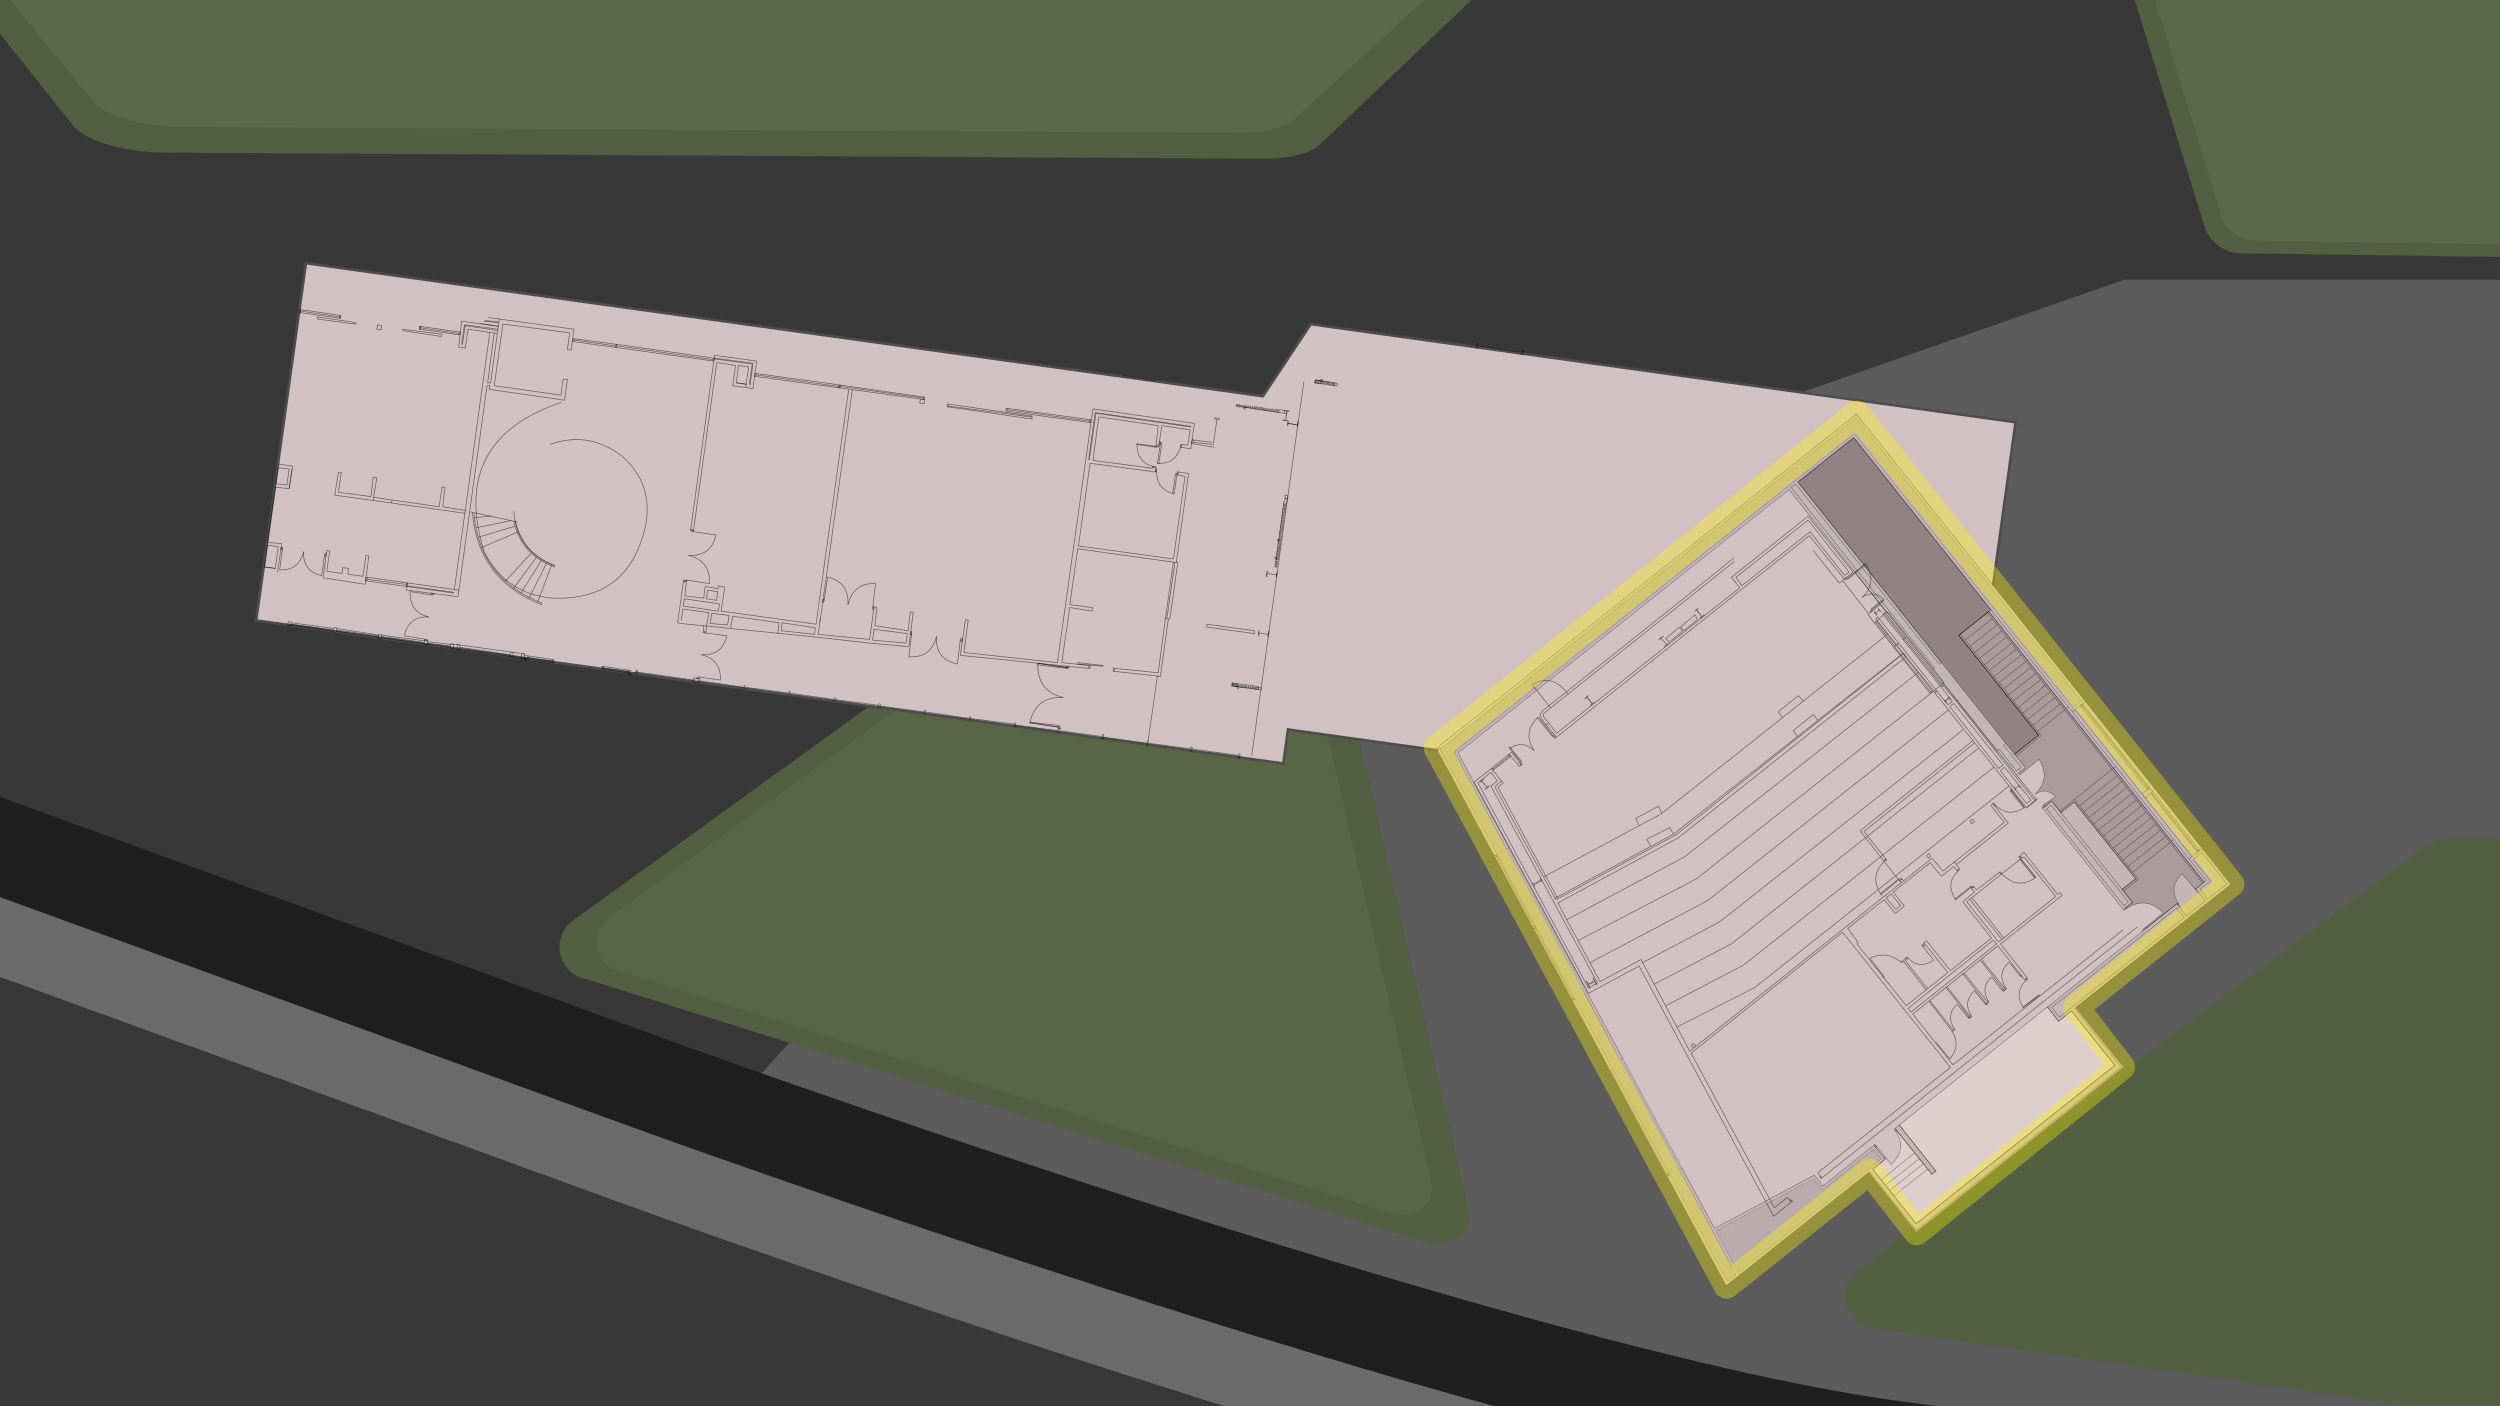 <svg id="Layer_1" data-name="Layer 1" xmlns="http://www.w3.org/2000/svg" width="1920" height="1080" viewBox="0 0 1920 1080"><defs><style>.cls-1{fill:#383838;}.cls-2{fill:#5c5c5c;}.cls-3{fill:#525f41;}.cls-14,.cls-15,.cls-16,.cls-18,.cls-19,.cls-20,.cls-4{fill:none;}.cls-4{stroke:#6b6b6b;}.cls-14,.cls-16,.cls-18,.cls-19,.cls-4,.cls-8{stroke-miterlimit:10;}.cls-19,.cls-4{stroke-width:72.34px;}.cls-5{fill:#5a6947;}.cls-6{fill:#586646;}.cls-7{fill:#baacac;}.cls-10,.cls-8{fill:#d1c1c3;}.cls-8{stroke:#4d4d4d;stroke-width:2px;}.cls-9{fill:#c4b6b6;}.cls-11{fill:#ab9a9d;}.cls-12{fill:#decfcf;}.cls-13{fill:#918385;}.cls-14,.cls-16,.cls-18{stroke:#000;}.cls-14{stroke-width:0.32px;opacity:0.6;}.cls-14,.cls-16,.cls-20{isolation:isolate;}.cls-16{stroke-width:0.56px;opacity:0.51;}.cls-17{opacity:0.54;}.cls-18{stroke-width:0.5px;}.cls-19{stroke:#1f1f1f;}.cls-20{stroke:#fff200;stroke-linejoin:round;stroke-width:20.1px;opacity:0.35;}</style></defs><title>STH1UC-01</title><rect class="cls-1" y="-27.84" width="2346.23" height="1254.58"/><path class="cls-2" d="M2007.85,1155.61,1500.27,1118,552.63,860,906.28,468l725.2-253.19H2039.6a49.69,49.69,0,0,1,49.59,49.79c0,1.42-.07,2.84-.19,4.25Z"/><path class="cls-3" d="M1719.7,194.51l325.92,4.62a17.15,17.15,0,0,0,16.48-9.45l92-226.86a17.27,17.27,0,0,0-7.63-23.2,17.35,17.35,0,0,0-5.63-1.72L1812.13-99.87a11.45,11.45,0,0,0-2.61-.2l-176.43,4.82a17.24,17.24,0,0,0-16.81,17.66,17.16,17.16,0,0,0,.53,3.84l75.56,245.55A30.19,30.19,0,0,0,1719.7,194.51Z"/><path class="cls-3" d="M1439,1020.58l517.83,74.55a25.42,25.42,0,0,0,28.77-21.57c.07-.45.12-.89.16-1.34l34.16-399.87a25.4,25.4,0,0,0-23.18-27.44c-.71-.06-1.43-.09-2.14-.09h-117a26.14,26.14,0,0,0-15.28,5L1427.53,975.16C1409.44,988.83,1416.68,1017.36,1439,1020.58Z"/><path class="cls-3" d="M451.55,752.32,1100,955.87a25.44,25.44,0,0,0,28.79-21.58q.09-.66.15-1.32L1012,429.81a25.4,25.4,0,0,0-23.18-27.44c-.71-.06-1.43-.09-2.14-.09h-117a26.25,26.25,0,0,0-15.27,5L440.1,706.91C421.81,720.57,429.05,749.11,451.55,752.32Z"/><path class="cls-4" d="M2380.59,1228.51s-638.59-13.86-936-56.66S498.37,893.14,498.37,893.14L-22.37,703.64"/><path class="cls-5" d="M1730.75,184.86,2035,189.28a16.24,16.24,0,0,0,15.48-8.84l86-211.59a16.06,16.06,0,0,0-7.17-21.55,16,16,0,0,0-5.09-1.56l-307-35.57a9.74,9.74,0,0,0-2.41-.2L1650-85.61A16.16,16.16,0,0,0,1634.3-69a16,16,0,0,0,.43,3.3l70.53,229.07A28.41,28.41,0,0,0,1730.75,184.86Z"/><path class="cls-3" d="M125.4,117.23l844,4.62c17.69.4,34.87-3.21,42.67-9.44L1250.4-114.46c14-10.65-3.64-23.31-34.34-24.91L364.77-177.15c-2.08-.2-4.69-.2-6.77-.2l-456.88,4.82c-28.62.2-48.91,10.65-42.15,21.5L54.63,94.52C63,107.18,91.58,116.42,125.4,117.23Z"/><path class="cls-5" d="M138.24,97.54,951.09,102c17.18.4,33.29-3,41.34-8.84l229.79-211.6c13.42-9.84-3.76-21.7-32.75-23.1L369.11-177.15c-2.15-.2-4.3-.2-6.45-.2l-440.24,4.42c-27.38.2-47.25,10.05-40.81,19.89L70.06,76C78.11,88.09,106,96.73,138.24,97.54Z"/><path class="cls-6" d="M478.28,746.49l595.39,186.88a23.32,23.32,0,0,0,26.37-19.8c.06-.43.11-.87.15-1.3L992.69,450.1a23.3,23.3,0,0,0-21.2-25.22c-.64-.06-1.27-.09-1.91-.09H862.08a23,23,0,0,0-13.87,4.62L467.63,704.7C451,717.16,457.78,743.48,478.28,746.49Z"/><polygon class="cls-7" points="1713.13 679.14 1594.06 773.71 1630.81 819.46 1471.57 946.28 1435 900.52 1325.66 987.35 1103.92 576.28 989.17 560.25 985.57 586.37 196.76 476.49 234.95 202.14 969.9 304.28 1006.64 248.98 1547.95 324.27 1530.66 449.47 1713.13 679.14"/><polygon class="cls-8" points="588.37 531.25 985.57 586.37 989.17 560.25 1103.92 576.28 1530.66 449.47 1547.95 324.27 1547.95 324.27 1006.64 248.98 969.9 304.28 234.95 202.14 196.76 476.49 413.64 506.93 588.37 531.25"/><polygon class="cls-9" points="1103.92 576.28 1425.82 317.97 1713.13 679.14 1594.06 773.71 1630.81 819.46 1471.57 946.28 1435.55 899.98 1325.66 987.35 1103.92 576.28"/><polyline class="cls-10" points="1373.58 375.97 1119.77 578.26 1316.66 943.4 1393.03 902.51 1399.88 910.61 1644.68 715.71 1373.58 375.97"/><polyline class="cls-11" points="1547.05 579.16 1565.6 564.57 1504.36 487.84 1527.41 469.64 1692.78 677.52 1646.3 714.45 1632.43 697.15 1637.66 693.01 1629.73 682.92 1640.18 674.82 1592.8 615.91 1582.71 624.02 1575.69 615.19 1570.47 619.51 1550.11 593.75 1555.52 589.61 1547.05 579.16"/><polyline class="cls-12" points="1590.82 776.41 1580.91 784.16 1572.45 773.35 1458.6 863.96 1486.52 899.26 1483.64 901.78 1456.62 868.46 1440.41 881.07 1447.97 890.08 1438.25 898 1471.57 939.79 1623.97 818.2 1590.82 776.41"/><polyline class="cls-13" points="1423.66 335.98 1380.78 370.03 1547.05 579.16 1565.6 564.57 1504.36 487.84 1529.04 468.38 1423.66 335.98"/><polyline class="cls-14" points="1547.05 579.16 1565.6 564.57 1504.36 487.84 1527.41 469.64 1692.78 677.52 1646.3 714.45 1632.43 697.15 1637.66 693.01 1629.73 682.92 1640.18 674.82 1592.8 615.91 1582.71 624.02 1575.69 615.19 1570.47 619.51 1550.11 593.75 1555.52 589.61 1547.05 579.16"/><path class="cls-10" d="M1645.76,713.72l15.85-12.6c-8.82-8.83-18.19-10.09-28.46-3.25l-4.32,3.25,8.83,16Z"/><path class="cls-9" d="M1673.32,694.63c-5.58-8.83-4.86-16.57,2.52-23.6l10.09,12.07-1.62,5Z"/><path class="cls-10" d="M1563.08,609.79c5.58-3.61,10.63-2.89,15.49,2l-9.19,6.3-3.78,4-18.91-23.24,4.32-3.6,14.77-12.07c6.31,9.72,5.41,18.55-2.7,26.66"/><polyline class="cls-14" points="1590.82 776.41 1580.91 784.16 1572.45 773.35 1458.6 863.96 1486.52 899.26 1483.64 901.78 1456.62 868.46 1440.41 881.07 1447.97 890.08 1438.25 898 1471.57 939.79 1623.97 818.2 1590.82 776.41"/><polyline class="cls-14" points="1423.66 335.98 1380.78 370.03 1547.05 579.16 1565.6 564.57 1504.36 487.84 1529.04 468.38 1423.66 335.98"/><path class="cls-10" d="M1441.49,880.35l11,14c8.46-8.11,9.36-16.93,2.88-26.3l-2.7-4.14-16.75,11.53Z"/><polyline class="cls-14" points="1148.05 657.34 1148.23 658.42 1150.21 657.34 1149.85 656.44 1148.05 657.34"/><polyline class="cls-14" points="1206.95 767.04 1207.67 767.95 1209.3 767.04 1208.93 765.96 1206.95 767.04 1148.23 658.42"/><line class="cls-14" x1="1208.94" y1="765.96" x2="1150.21" y2="657.34"/><polyline class="cls-14" points="1177.41 712.1 1178.13 713.18 1179.75 712.1 1179.39 711.2 1177.41 712.1"/><polyline class="cls-14" points="1279.91 901.78 1280.27 902.87 1282.25 901.78 1281.53 900.88 1279.91 901.78 1235.78 820.18"/><line class="cls-14" x1="1281.53" y1="900.88" x2="1237.4" y2="819.1"/><path class="cls-14" d="M1563.08,609.79c8.11-8.11,9-16.94,2.88-26.66l-14.77,12.07"/><path class="cls-14" d="M1563.08,609.79c5.58-3.61,10.63-2.89,15.49,2l-9.19,6.3"/><polyline class="cls-14" points="1568.85 620.77 1570.47 619.51 1569.74 618.43 1568.12 619.69 1568.85 620.77 1630.81 698.59 1632.43 697.33 1632.97 697.87 1631.35 699.13 1630.81 698.59 1637.66 693.01"/><path class="cls-14" d="M1633,697.87c10.45-6.84,19.82-5.58,28.46,3.25l-15.85,12.6"/><line class="cls-14" x1="1149.31" y1="657.7" x2="1178.49" y2="711.92"/><line class="cls-14" x1="1178.85" y1="712.46" x2="1208.03" y2="766.68"/><polyline class="cls-14" points="1651.53 609.07 1687.55 654.46 1686.83 653.56 1688.45 652.48 1689.17 653.2 1653.15 607.8 1653.87 608.71 1652.25 609.97 1651.53 609.07 1653.15 607.8 1647.38 612.67 1645.04 609.79 1650.81 605.1 1650.27 604.2 1648.64 605.46 1649.18 606.54 1597.67 541.88 1598.75 542.6 1600.01 541.34 1599.29 540.62 1650.81 605.1"/><polyline class="cls-14" points="1380.78 370.39 1423.66 336.16 1591.54 546.74 1681.07 659.68 1694.4 676.26"/><polyline class="cls-14" points="1116.89 577.54 1424.2 333.1 1591.9 543.5"/><polyline class="cls-14" points="1119.77 578.26 1373.94 375.97 1484.18 514.32 1485.8 513.05"/><polyline class="cls-14" points="1103.2 574.66 1425.82 317.97 1601.63 538.63 1591.54 546.74"/><polyline class="cls-14" points="1106.08 575.38 1425.46 321.21 1598.39 538.45 1591.9 543.5"/><polyline class="cls-14" points="1280.27 903.23 1325.66 987.35 1435.55 899.98"/><polyline class="cls-14" points="1207.67 768.3 1234.88 819.1 1236.86 817.84"/><polyline class="cls-14" points="1103.2 574.66 1147.69 657.34 1149.85 656.08"/><polyline class="cls-14" points="1282.25 901.78 1326.56 983.93 1333.05 978.7"/><line class="cls-14" x1="1209.66" y1="767.22" x2="1236.86" y2="817.84"/><line class="cls-14" x1="1106.08" y1="575.38" x2="1149.85" y2="656.08"/><line class="cls-14" x1="1575.69" y1="615.19" x2="1637.66" y2="693.01"/><line class="cls-14" x1="1575.33" y1="618.43" x2="1634.59" y2="692.65"/><line class="cls-14" x1="1380.78" y1="370.39" x2="1491.03" y2="508.91"/><polyline class="cls-14" points="1538.76 572.5 1552.27 589.25 1548.67 592.13"/><polyline class="cls-14" points="1379.16 371.83 1489.4 510.17 1491.03 508.91"/><polyline class="cls-14" points="1571.73 621.13 1631.17 695.71 1634.59 692.65"/><line class="cls-14" x1="1535.16" y1="575.02" x2="1548.67" y2="592.13"/><line class="cls-14" x1="1375.56" y1="374.35" x2="1485.8" y2="513.05"/><polyline class="cls-14" points="1317.92 945.38 1335.03 977.08 1444.73 889.9 1438.79 882.69"/><line class="cls-14" x1="1291.62" y1="896.92" x2="1316.84" y2="943.4"/><polyline class="cls-14" points="1219.02 762.18 1246.22 812.98 1291.62 896.92"/><line class="cls-14" x1="1119.77" y1="578.26" x2="1159.04" y2="651.22"/><line class="cls-14" x1="1289.64" y1="898" x2="1333.05" y2="978.7"/><polyline class="cls-14" points="1217.04 763.08 1244.24 814.06 1246.22 812.98"/><polyline class="cls-14" points="1116.89 577.54 1157.06 652.12 1159.04 651.22"/><line class="cls-14" x1="1393.39" y1="902.51" x2="1316.84" y2="943.4"/><line class="cls-14" x1="1392.85" y1="905.39" x2="1317.92" y2="945.38"/><line class="cls-14" x1="1686.47" y1="682.74" x2="1694.4" y2="676.26"/><polyline class="cls-14" points="1572.45 773.53 1671.88 694.09 1672.6 693.73 1673.86 695.71 1673.32 695.89 1671.88 694.09"/><line class="cls-14" x1="1689.71" y1="682.92" x2="1697.64" y2="676.44"/><line class="cls-14" x1="1575.69" y1="773.71" x2="1671.7" y2="697.33"/><polyline class="cls-14" points="1455.36 866.48 1458.6 863.96 1486.88 899.62 1483.64 901.78 1455.36 866.48 1456.62 868.46 1456.08 868.82 1454.64 867.2 1455.36 866.48"/><polyline class="cls-14" points="1399.88 910.97 1439.15 879.45 1439.87 878.91 1441.49 880.71 1440.77 881.07 1439.15 879.45"/><line class="cls-14" x1="1399.52" y1="913.85" x2="1438.79" y2="882.69"/><line class="cls-14" x1="1399.88" y1="910.97" x2="1393.39" y2="902.51"/><line class="cls-14" x1="1399.52" y1="913.85" x2="1392.85" y2="905.39"/><line class="cls-14" x1="1593.52" y1="774.43" x2="1713.13" y2="679.14"/><line class="cls-14" x1="1581.09" y1="784.52" x2="1590.82" y2="776.41"/><line class="cls-14" x1="1695.3" y1="690.49" x2="1710.25" y2="678.78"/><polyline class="cls-14" points="1679.09 703.46 1693.68 691.75 1686.47 682.74 1687.91 684.54 1687.19 684.9 1685.93 682.92 1686.47 682.74"/><polyline class="cls-14" points="1581.45 781.27 1677.47 704.72 1671.7 697.33"/><polyline class="cls-14" points="1438.25 898 1447.97 890.26 1439.15 879.45"/><polyline class="cls-14" points="1471.57 945.02 1629.19 819.46 1593.52 774.43"/><polyline class="cls-14" points="1471.57 946.28 1630.81 819.46 1594.06 773.71"/><line class="cls-14" x1="1684.31" y1="660.04" x2="1697.64" y2="676.44"/><line class="cls-14" x1="1691.34" y1="651.58" x2="1713.13" y2="679.14"/><line class="cls-14" x1="1691.16" y1="654.46" x2="1710.25" y2="678.78"/><polyline class="cls-14" points="1624.33 818.2 1471.57 939.79 1438.25 898"/><line class="cls-14" x1="1624.33" y1="818.2" x2="1590.82" y2="776.41"/><line class="cls-14" x1="1471.57" y1="945.02" x2="1435.54" y2="899.98"/><line class="cls-14" x1="1471.57" y1="946.28" x2="1435" y2="900.52"/><polyline class="cls-14" points="1535.16 575.02 1533.54 576.64 1484.18 514.32"/><line class="cls-14" x1="1575.69" y1="615.19" x2="1568.84" y2="620.78"/><line class="cls-14" x1="1575.33" y1="618.43" x2="1571.73" y2="621.14"/><polyline class="cls-14" points="1547.41 579.16 1565.6 564.57 1504.36 488.2"/><polyline class="cls-14" points="1548.13 580.61 1567.58 564.93 1505.62 487.12 1504.36 488.2"/><line class="cls-14" x1="1582.71" y1="624.02" x2="1593.16" y2="615.91"/><line class="cls-14" x1="1581.81" y1="622.94" x2="1593.16" y2="613.93"/><polyline class="cls-14" points="1629.73 682.92 1640.18 674.82 1593.16 615.91"/><polyline class="cls-14" points="1630.81 684.36 1642.16 675.18 1593.16 613.93"/><line class="cls-14" x1="1572.45" y1="773.35" x2="1581.09" y2="784.52"/><line class="cls-14" x1="1575.69" y1="773.71" x2="1581.45" y2="781.28"/><line class="cls-14" x1="1454.46" y1="918.36" x2="1480.4" y2="898"/><line class="cls-14" x1="1451.22" y1="914.21" x2="1477.16" y2="893.68"/><line class="cls-14" x1="1447.97" y1="910.25" x2="1473.91" y2="889.9"/><line class="cls-14" x1="1444.73" y1="906.11" x2="1470.31" y2="885.57"/><path class="cls-14" d="M1455.36,868.1c6.48,9.37,5.58,18.19-2.88,26.3l-11-14"/><line class="cls-14" x1="1695.3" y1="690.49" x2="1689.71" y2="682.92"/><line class="cls-14" x1="1679.09" y1="703.46" x2="1671.88" y2="693.91"/><path class="cls-14" d="M1685.93,682.92l-10.09-12.07c-7.38,7.21-8.1,14.95-2.52,23.6"/><line class="cls-14" x1="1379.16" y1="371.65" x2="1375.56" y2="374.35"/><line class="cls-14" x1="1691.34" y1="651.58" x2="1681.07" y2="659.68"/><line class="cls-14" x1="1691.16" y1="654.46" x2="1684.31" y2="660.04"/><line class="cls-14" x1="1691.34" y1="651.58" x2="1601.63" y2="538.63"/><line class="cls-14" x1="1649.18" y1="606.54" x2="1650.81" y2="605.1"/><line class="cls-14" x1="1599.29" y1="540.62" x2="1597.67" y2="541.88"/><line class="cls-14" x1="1649.54" y1="604.92" x2="1599.29" y2="541.88"/><line class="cls-14" x1="1689.17" y1="653.2" x2="1687.55" y2="654.46"/><line class="cls-14" x1="1652.79" y1="609.43" x2="1687.55" y2="653.2"/><line class="cls-14" x1="1683.23" y1="657.7" x2="1647.38" y2="612.67"/><line class="cls-14" x1="1593.88" y1="545.12" x2="1645.04" y2="609.79"/><line class="cls-14" x1="1585.78" y1="545.12" x2="1564.88" y2="561.69"/><line class="cls-14" x1="1588.3" y1="542.96" x2="1586.68" y2="544.22"/><line class="cls-14" x1="1582.17" y1="540.62" x2="1561.1" y2="557.19"/><line class="cls-14" x1="1578.21" y1="535.75" x2="1557.5" y2="552.32"/><line class="cls-14" x1="1574.61" y1="531.25" x2="1553.53" y2="547.82"/><line class="cls-14" x1="1570.83" y1="526.38" x2="1550.11" y2="543.32"/><line class="cls-14" x1="1567.22" y1="521.88" x2="1546.15" y2="538.45"/><line class="cls-14" x1="1563.26" y1="517.38" x2="1542.54" y2="533.77"/><line class="cls-14" x1="1559.84" y1="512.51" x2="1538.94" y2="528.91"/><line class="cls-14" x1="1556.24" y1="507.83" x2="1535.16" y2="524.4"/><line class="cls-14" x1="1552.27" y1="502.97" x2="1531.2" y2="519.9"/><line class="cls-14" x1="1548.67" y1="498.46" x2="1527.59" y2="515.04"/><line class="cls-14" x1="1544.89" y1="493.96" x2="1524.17" y2="510.53"/><line class="cls-14" x1="1541.28" y1="489.1" x2="1520.21" y2="505.67"/><line class="cls-14" x1="1537.32" y1="484.59" x2="1516.61" y2="501.17"/><line class="cls-14" x1="1533.9" y1="479.73" x2="1512.82" y2="496.48"/><line class="cls-14" x1="1529.94" y1="475.23" x2="1509.22" y2="491.62"/><line class="cls-14" x1="1526.33" y1="470.54" x2="1505.62" y2="487.11"/><polyline class="cls-14" points="1692.78 677.52 1527.41 469.64 1526.33 470.54"/><line class="cls-14" x1="1691.7" y1="678.42" x2="1526.33" y2="470.54"/><line class="cls-14" x1="1621.98" y1="590.87" x2="1593.16" y2="613.93"/><line class="cls-14" x1="1625.95" y1="595.74" x2="1597.13" y2="618.79"/><line class="cls-14" x1="1629.73" y1="600.24" x2="1600.55" y2="623.3"/><line class="cls-14" x1="1633.33" y1="604.74" x2="1604.51" y2="627.8"/><line class="cls-14" x1="1636.94" y1="609.61" x2="1608.11" y2="632.66"/><line class="cls-14" x1="1640.9" y1="614.29" x2="1611.9" y2="637.17"/><line class="cls-14" x1="1644.32" y1="619.15" x2="1615.5" y2="642.03"/><line class="cls-14" x1="1648.28" y1="623.66" x2="1619.46" y2="646.71"/><line class="cls-14" x1="1651.89" y1="628.16" x2="1623.07" y2="651.22"/><line class="cls-14" x1="1655.67" y1="633.02" x2="1626.49" y2="656.08"/><line class="cls-14" x1="1659.27" y1="637.53" x2="1630.45" y2="660.58"/><line class="cls-14" x1="1663.24" y1="642.39" x2="1634.05" y2="665.45"/><line class="cls-14" x1="1666.84" y1="646.89" x2="1637.84" y2="669.95"/><line class="cls-14" x1="1624.87" y1="588.89" x2="1623.25" y2="589.97"/><line class="cls-14" x1="1669.36" y1="644.73" x2="1667.74" y2="645.99"/><line class="cls-14" x1="1289.64" y1="898" x2="1291.62" y2="896.92"/><line class="cls-14" x1="1280.27" y1="903.05" x2="1282.25" y2="901.79"/><polyline class="cls-14" points="1217.04 763.08 1219.02 762 1159.04 651.22"/><line class="cls-14" x1="1207.67" y1="768.31" x2="1209.66" y2="767.22"/><line class="cls-14" x1="1653.15" y1="607.81" x2="1650.81" y2="605.1"/><line class="cls-14" x1="1538.76" y1="572.32" x2="1540.56" y2="570.7"/><polygon class="cls-7" points="1598.39 538.45 1591.9 543.5 1424.2 333.1 1116.89 577.54 1157.06 652.12 1159.04 651.22 1219.02 762.18 1216.86 763.08 1244.24 814.06 1246.22 812.98 1291.62 896.92 1289.64 898 1333.05 978.7 1326.56 983.93 1106.26 575.38 1425.46 321.21 1598.39 538.45"/><polygon class="cls-7" points="1444.73 889.9 1335.03 977.08 1317.92 945.38 1392.85 905.39 1399.52 913.85 1438.79 882.69 1444.73 889.9"/><rect class="cls-15" x="1284.95" y="639.33" width="207.7" height="19.63"/><line class="cls-16" x1="540.45" y1="484.96" x2="540.45" y2="480.51"/><line class="cls-16" x1="542.12" y1="484.96" x2="542.68" y2="481.06"/><path class="cls-16" d="M538.78,502.78c10,2.78,15,8.9,14.47,19.48L536.55,520"/><polyline class="cls-16" points="537.11 520.03 535.44 520.03 534.88 521.15 537.11 521.15 537.11 520.03"/><polyline class="cls-16" points="542.12 486.07 539.89 485.52 540.45 484.96 542.12 484.96 542.12 486.07"/><path class="cls-16" d="M538.78,502.78c10.58.55,16.7-3.9,19.48-14.48L541,486.07"/><path class="cls-16" d="M394.59,392.55c1.67,20.6,12.25,34.51,31.18,41.75"/><polyline class="cls-16" points="916.22 340.77 915.11 340.77 915.67 337.44 916.78 337.99 916.22 340.77"/><line class="cls-16" x1="961.32" y1="580.16" x2="1001.4" y2="292.9"/><line class="cls-16" x1="836.06" y1="353.02" x2="836.62" y2="353.02"/><polyline class="cls-16" points="950.74 525.6 946.29 524.49 946.29 526.71 950.18 527.27 950.74 525.6"/><polyline class="cls-16" points="964.66 527.83 963.54 527.83 963.54 528.94 964.1 529.5 964.1 528.94 964.66 527.83"/><polyline class="cls-16" points="966.33 527.83 965.77 527.83 965.21 527.83 965.21 529.5 965.77 529.5 966.33 529.5"/><polyline class="cls-16" points="962.99 527.83 961.87 527.27 961.87 527.83 961.87 528.94 962.43 528.94 962.99 527.83"/><polyline class="cls-16" points="960.76 527.27 960.2 527.27 960.2 528.38 960.76 528.94 960.76 527.27"/><polyline class="cls-16" points="954.08 526.16 953.52 526.16 952.97 527.83 954.08 527.83 954.08 526.71 954.08 526.16"/><polyline class="cls-16" points="952.41 526.16 951.85 526.16 951.3 526.16 951.3 527.27 952.41 527.83 952.41 526.16"/><polyline class="cls-16" points="950.74 526.16 949.63 525.6 949.63 527.27 950.18 527.27 950.74 526.16"/><polyline class="cls-16" points="949.07 525.6 947.96 525.6 947.96 526.71 947.96 527.27 948.51 527.27 949.07 527.27 949.07 525.6"/><polyline class="cls-16" points="955.75 526.71 955.19 526.71 954.64 527.83 955.19 527.83 955.75 527.83 955.75 526.71"/><polyline class="cls-16" points="957.42 526.71 956.86 526.71 956.31 527.83 956.31 528.38 957.42 528.38 957.42 526.71"/><polyline class="cls-16" points="959.09 527.27 958.53 527.27 958.53 528.38 959.09 528.38 959.09 527.27"/><polyline class="cls-16" points="946.29 525.6 946.29 525.6 945.73 526.71 966.33 529.5 966.33 527.83 966.33 527.27 946.29 524.49 946.29 525.6 946.29 526.71 946.84 526.71 947.4 525.6 946.29 525.6"/><polyline class="cls-16" points="951.3 528.94 950.18 528.38 950.18 527.27 951.3 527.83 951.3 528.94"/><polyline class="cls-16" points="981.36 414.26 980.8 414.82 981.91 415.37 982.47 414.26 981.36 414.26"/><polyline class="cls-16" points="984.14 412.03 984.14 412.59 982.47 412.59 983.03 411.48 984.14 412.03"/><polyline class="cls-16" points="984.14 410.36 984.14 410.92 983.03 410.92 983.03 409.81 984.14 410.36"/><polyline class="cls-16" points="984.7 408.69 984.7 409.25 983.03 409.25 983.03 408.69 983.03 408.14 983.59 408.14 984.7 408.69"/><polyline class="cls-16" points="984.7 406.47 984.7 407.58 983.59 407.58 983.59 407.02 983.59 406.47 984.7 406.47"/><polyline class="cls-16" points="985.26 404.8 985.26 405.91 984.7 405.91 983.59 405.35 983.59 404.8 985.26 404.8"/><polyline class="cls-16" points="985.26 403.13 985.26 404.24 983.59 403.68 984.14 403.13 985.26 403.13"/><polyline class="cls-16" points="985.81 401.45 985.26 402.57 984.14 402.01 984.14 401.45 985.81 401.45"/><polyline class="cls-16" points="985.81 399.79 985.81 400.34 984.14 400.34 984.14 399.79 984.7 399.79 985.81 399.79"/><polyline class="cls-16" points="986.37 398.12 985.81 398.67 984.7 398.67 984.7 397.56 985.81 398.12 986.37 398.12"/><polyline class="cls-16" points="986.37 396.44 986.37 397 984.7 397 984.7 396.44 984.7 395.89 986.37 396.44"/><polyline class="cls-16" points="986.37 394.77 986.37 395.33 985.26 395.33 985.26 394.22 986.37 394.77"/><polyline class="cls-16" points="979.13 427.62 979.13 428.73 980.25 429.29 980.25 428.18 979.13 427.62"/><polyline class="cls-16" points="981.36 432.63 981.36 433.19 979.69 433.19 979.69 432.63 981.36 432.63"/><polyline class="cls-16" points="981.36 430.96 981.36 431.52 980.25 431.52 979.69 431.52 980.25 430.96 981.36 430.96"/><polyline class="cls-16" points="981.91 429.29 981.91 429.85 981.36 429.85 980.25 429.85 980.25 429.29 980.25 428.73 981.91 429.29"/><polyline class="cls-16" points="980.8 434.3 980.8 435.41 979.69 434.86 979.69 434.3 980.8 434.3"/><polyline class="cls-16" points="981.91 427.62 981.91 428.18 980.25 428.18 980.8 427.06 981.91 427.62"/><polyline class="cls-16" points="982.47 425.95 981.91 426.51 980.8 426.51 980.8 425.39 982.47 425.39 982.47 425.95"/><polyline class="cls-16" points="983.59 415.37 983.59 415.93 982.47 415.93 981.91 415.93 982.47 415.37 982.47 414.82 983.59 415.37"/><polyline class="cls-16" points="984.14 413.7 983.59 414.26 982.47 414.26 982.47 413.7 983.59 413.7 984.14 413.7"/><polyline class="cls-16" points="986.93 393.11 986.93 393.66 985.26 393.66 985.26 392.55 986.93 392.55 986.93 393.11"/><polyline class="cls-16" points="982.47 424.28 982.47 424.84 980.8 424.84 980.8 423.72 981.36 423.72 982.47 423.72 982.47 424.28"/><polyline class="cls-16" points="983.03 422.05 982.47 423.17 981.36 423.17 981.36 422.61 981.36 422.05 982.47 422.05 983.03 422.05"/><polyline class="cls-16" points="983.03 420.38 983.03 421.5 981.36 420.94 981.36 420.38 983.03 420.38"/><polyline class="cls-16" points="983.03 418.71 983.03 419.83 981.91 419.27 981.91 418.71 983.03 418.71"/><polyline class="cls-16" points="983.59 417.04 983.59 417.6 983.59 418.16 981.91 417.6 981.91 417.04 983.59 417.04"/><polyline class="cls-16" points="986.93 391.44 986.93 391.99 985.81 391.44 985.26 391.44 985.81 390.88 986.93 390.88 986.93 391.44"/><polyline class="cls-16" points="987.48 389.21 987.48 390.32 986.93 390.32 985.81 390.32 985.81 389.76 985.81 389.21 987.48 389.21"/><polyline class="cls-16" points="987.48 387.54 987.48 388.65 985.81 388.1 986.37 387.54 987.48 387.54"/><polyline class="cls-16" points="985.81 386.98 979.13 435.41 980.25 435.41"/><polyline class="cls-16" points="986.93 382.53 985.81 386.98 988.04 386.98 988.6 383.08 986.93 382.53"/><polyline class="cls-16" points="989.15 380.86 988.6 383.08 986.93 382.53 986.93 380.3 989.15 380.86"/><polyline class="cls-16" points="960.76 311.83 960.2 311.83 960.2 313.5 960.76 313.5 960.76 311.83"/><polyline class="cls-16" points="962.43 312.38 961.87 312.38 961.87 313.5 962.43 313.5 962.43 312.38"/><polyline class="cls-16" points="1015.87 291.79 1014.76 291.23 1014.2 292.34 1015.32 292.9 1015.87 291.79"/><polyline class="cls-16" points="1014.2 294.57 1009.75 294.01 1010.31 291.79 1014.76 292.34 1014.2 294.57"/><polyline class="cls-16" points="1023.11 295.13 1022 295.13 1022.55 294.01 1023.11 294.01 1023.11 295.13"/><polyline class="cls-16" points="1024.78 295.68 1023.67 295.68 1023.67 295.13 1024.22 294.01 1024.78 294.01 1024.78 296.24 1027.01 296.24 1027.01 294.57 1024.78 294.01"/><polyline class="cls-16" points="1021.44 295.13 1020.33 295.13 1020.33 293.45 1020.88 293.45 1021.44 293.45 1021.44 294.01 1021.44 295.13"/><polyline class="cls-16" points="1019.21 294.57 1018.66 294.57 1018.66 293.45 1019.77 293.45 1019.77 294.57 1019.21 294.57"/><polyline class="cls-16" points="1014.2 294.01 1013.65 294.01 1013.65 292.9 1013.65 292.34 1014.2 292.9 1014.76 292.9 1014.2 294.01"/><polyline class="cls-16" points="1012.53 294.01 1011.98 294.01 1011.98 292.34 1012.53 292.34 1012.53 294.01"/><polyline class="cls-16" points="1015.87 294.57 1015.32 294.57 1015.32 294.01 1015.32 292.9 1016.43 292.9 1015.87 294.57"/><polyline class="cls-16" points="1017.54 294.57 1016.99 294.57 1016.99 292.9 1018.1 293.45 1017.54 294.57"/><polyline class="cls-16" points="1010.31 292.9 1009.75 292.9 1010.31 291.79 1024.78 294.01 1024.78 295.68 1024.78 296.24 1009.75 294.01 1010.31 293.45 1010.31 292.34 1010.86 292.34 1010.86 293.45 1010.31 293.45"/><polyline class="cls-16" points="956.31 314.05 955.19 314.05 955.19 312.94 956.31 312.94 956.31 314.05"/><polyline class="cls-16" points="952.41 310.71 951.3 310.71 951.3 311.83 951.3 312.38 951.85 312.38 952.41 310.71"/><polyline class="cls-16" points="954.08 311.27 953.52 311.27 952.97 311.27 952.97 312.38 954.08 312.38 954.08 311.27"/><polyline class="cls-16" points="955.75 311.27 955.19 311.27 954.64 312.38 955.19 312.94 955.75 312.38 955.75 311.27"/><polyline class="cls-16" points="950.74 310.71 949.63 310.71 949.63 311.83 950.18 311.83 950.74 310.71"/><polyline class="cls-16" points="957.42 311.83 956.86 311.27 956.86 311.83 956.31 312.94 957.42 312.94 957.42 311.83"/><polyline class="cls-16" points="959.09 311.83 958.53 311.83 957.98 312.94 959.09 312.94 959.09 311.83"/><polyline class="cls-16" points="973.01 313.5 972.45 313.5 971.89 315.17 973.01 315.17 973.01 313.5"/><polyline class="cls-16" points="974.68 314.05 974.12 314.05 973.57 315.17 974.68 315.17 974.68 314.05"/><polyline class="cls-16" points="976.35 314.05 975.79 314.05 975.24 315.72 975.79 315.72 976.35 315.72 976.35 314.05"/><polyline class="cls-16" points="964.1 312.38 963.54 312.38 963.54 313.5 963.54 314.05 964.1 314.05 964.66 312.38 964.1 312.38"/><polyline class="cls-16" points="966.33 312.94 965.21 312.38 965.21 312.94 965.21 314.05 965.77 314.05 966.33 312.94"/><polyline class="cls-16" points="968 312.94 966.88 312.94 966.88 314.05 966.88 314.61 967.44 314.61 968 312.94"/><polyline class="cls-16" points="969.67 312.94 968.55 312.94 968.55 314.61 969.11 314.61 969.67 314.61 969.67 313.5 969.67 312.94"/><polyline class="cls-16" points="971.34 313.5 970.78 313.5 970.23 313.5 970.23 314.61 971.34 315.17 971.34 314.61 971.34 313.5"/><polyline class="cls-16" points="978.02 314.61 977.46 314.05 977.46 314.61 977.46 315.72 978.02 315.72 978.02 314.61"/><polyline class="cls-16" points="979.69 314.61 979.13 314.61 979.13 315.72 979.13 316.28 979.69 316.28 980.25 314.61 979.69 314.61"/><polyline class="cls-16" points="981.91 315.17 980.8 314.61 980.8 316.28 981.36 316.28 981.91 315.17"/><polyline class="cls-16" points="981.91 316.84 949.63 311.83 949.63 310.71 949.63 311.27"/><line class="cls-16" x1="819.91" y1="512.8" x2="797.09" y2="509.46"/><path class="cls-16" d="M813.23,558.45,791,555.11c2.78-13.92,11.69-20.05,25.6-19.49"/><polyline class="cls-16" points="813.79 557.33 790.97 554.55 790.97 555.11 813.23 558.45 813.79 557.33"/><polyline class="cls-16" points="812.12 559 814.35 559.56 814.35 558.45 812.68 557.89 812.12 559"/><polyline class="cls-16" points="818.8 512.8 821.03 512.8 821.03 512.24 818.8 511.68 818.8 512.8"/><path class="cls-16" d="M797.09,509.46l22.82,3.34v.55l-23.38-2.78.56-1.11c-.56,13.91,5.57,22.82,19.48,26.16"/><polyline class="cls-16" points="926.8 479.39 963.54 484.4 963.54 486.63 926.8 481.62 926.8 479.39"/><polyline class="cls-16" points="968.55 530.05 966.33 529.5 966.33 527.83 968.55 527.83 968.55 530.05"/><polyline class="cls-16" points="888.95 518.92 881.71 569.02 882.26 569.02"/><polyline class="cls-16" points="996.39 326.3 996.39 326.3 996.39 325.74"/><line class="cls-16" x1="996.95" y1="324.07" x2="996.39" y2="324.07"/><line class="cls-16" x1="996.95" y1="324.07" x2="996.39" y2="327.97"/><line class="cls-16" x1="996.39" y1="324.07" x2="996.39" y2="325.74"/><path class="cls-16" d="M989.15,324.63c0,.56,0,.56.56.56"/><line class="cls-16" x1="989.15" y1="325.19" x2="989.15" y2="325.74"/><polyline class="cls-16" points="989.15 324.63 989.71 323.52 989.15 323.52 988.6 326.86 989.15 326.86 989.15 325.74"/><polyline class="cls-16" points="989.15 325.19 996.39 326.3 996.39 327.97"/><line class="cls-16" x1="996.39" y1="326.3" x2="989.71" y2="325.19"/><line class="cls-16" x1="980.25" y1="442.09" x2="980.25" y2="441.54"/><line class="cls-16" x1="980.25" y1="442.09" x2="980.25" y2="443.21"/><line class="cls-16" x1="980.8" y1="439.87" x2="980.25" y2="443.21"/><line class="cls-16" x1="980.8" y1="439.87" x2="980.25" y2="441.54"/><line class="cls-16" x1="973.01" y1="440.42" x2="973.56" y2="440.42"/><line class="cls-16" x1="973.56" y1="440.42" x2="973.01" y2="440.98"/><polyline class="cls-16" points="973.01 440.43 973.57 438.75 973.01 438.75 972.45 442.65 973.01 442.65 973.01 440.98"/><polyline class="cls-16" points="980.25 441.54 973.57 440.43 980.25 441.54"/><line class="cls-16" x1="974.12" y1="487.19" x2="973.56" y2="487.19"/><polyline class="cls-16" points="974.12 487.19 973.57 488.86 974.12 488.86"/><line class="cls-16" x1="974.68" y1="484.96" x2="974.12" y2="484.96"/><line class="cls-16" x1="974.68" y1="484.96" x2="974.12" y2="488.86"/><line class="cls-16" x1="974.12" y1="484.96" x2="974.12" y2="486.63"/><line class="cls-16" x1="966.88" y1="485.52" x2="966.88" y2="486.07"/><polyline class="cls-16" points="966.88 485.52 966.88 483.85 966.33 487.74 966.88 487.74 966.88 486.07"/><polyline class="cls-16" points="973.57 487.19 966.88 486.07 973.57 487.19 974.12 486.63"/><polyline class="cls-16" points="986.37 315.17 986.37 315.17 986.37 317.39 981.91 316.84 982.47 314.61 986.37 315.17 986.37 317.39 988.04 317.39"/><line class="cls-16" x1="986.37" y1="315.17" x2="988.04" y2="315.72"/><line class="cls-16" x1="986.37" y1="315.17" x2="990.27" y2="315.72"/><line class="cls-16" x1="986.93" y1="322.96" x2="987.48" y2="322.4"/><polyline class="cls-16" points="986.93 322.96 985.26 322.4 985.26 322.96"/><polyline class="cls-16" points="985.26 322.96 989.15 322.96 987.48 322.96"/><line class="cls-16" x1="987.48" y1="322.4" x2="987.48" y2="322.96"/><polyline class="cls-16" points="988.04 315.72 987.48 322.4 988.6 315.72 990.27 315.72"/><line class="cls-16" x1="839.4" y1="353.58" x2="885.05" y2="359.7"/><line class="cls-16" x1="779.83" y1="556.78" x2="812.68" y2="561.23"/><polyline class="cls-16" points="812.68 559.56 813.79 559.56 813.23 562.9 812.12 562.9 812.68 559.56"/><polyline class="cls-16" points="827.71 508.9 847.19 511.13 847.19 511.68 827.71 510.01 827.71 508.9"/><line class="cls-16" x1="828.27" y1="419.27" x2="837.17" y2="355.81"/><line class="cls-16" x1="815.46" y1="508.9" x2="821.58" y2="466.59"/><line class="cls-16" x1="838.84" y1="469.37" x2="821.58" y2="466.59"/><polyline class="cls-16" points="838.84 469.37 838.84 466.59 821.59 464.36 827.71 421.5"/><line class="cls-16" x1="897.3" y1="475.5" x2="898.41" y2="475.5"/><line class="cls-16" x1="903.42" y1="432.07" x2="904.53" y2="432.07"/><path class="cls-16" d="M889,355.81c9.46.55,15.58-3.9,17.81-13.37"/><polyline class="cls-16" points="891.17 340.22 888.95 355.81 890.06 355.81 892.29 340.22 891.17 340.22"/><polyline class="cls-16" points="890.06 341.33 890.62 339.11 891.17 339.11 891.17 341.33 890.06 341.33"/><polyline class="cls-16" points="907.32 343.56 907.87 341.33 907.32 343.56 906.76 343.56 906.76 341.33 907.87 341.33"/><path class="cls-16" d="M873.36,340.77c-.56,9.47,3.9,15.59,13.36,17.82"/><polyline class="cls-16" points="888.95 343 873.36 340.77 872.8 341.33 888.39 343.56 888.95 343"/><path class="cls-16" d="M888.39,361.37c-.56,9.47,3.9,15.59,13.36,17.82"/><polyline class="cls-16" points="903.98 363.6 901.75 379.19 900.64 379.19 902.86 363.6 903.98 363.6"/><polyline class="cls-16" points="885.05 359.15 887.83 359.15 885.05 359.15 885.61 358.03 887.83 358.59 887.83 359.15"/><polyline class="cls-16" points="904.53 364.71 905.09 362.49 903.98 362.49 903.98 364.71 904.53 364.71 905.09 362.49"/><line class="cls-16" x1="904.53" y1="432.07" x2="898.41" y2="475.5"/><line class="cls-16" x1="902.31" y1="432.07" x2="896.18" y2="474.94"/><line class="cls-16" x1="901.19" y1="431.52" x2="895.07" y2="474.94"/><line class="cls-16" x1="828.27" y1="419.27" x2="901.19" y2="429.29"/><line class="cls-16" x1="897.3" y1="475.5" x2="895.07" y2="474.94"/><polyline class="cls-16" points="827.71 421.5 903.42 432.07 912.88 363.6"/><polyline class="cls-16" points="936.27 321.29 936.27 322.4 932.92 321.85 932.92 320.73 936.27 321.29"/><polyline class="cls-16" points="846.64 564.01 847.75 564.57 847.19 567.35 846.64 567.35 846.64 564.01"/><polyline class="cls-16" points="951.3 579.04 952.41 579.04 951.85 582.38 950.74 581.83 951.3 579.04"/><polyline class="cls-16" points="914.55 573.48 915.67 574.03 915.11 576.82 914 576.82 914.55 573.48"/><polyline class="cls-16" points="881.15 569.02 881.71 569.02 881.71 572.36 880.6 572.36 881.15 569.02"/><polyline class="cls-16" points="1168.97 268.96 1170.08 268.96 1169.52 272.3 1168.41 272.3 1168.97 268.96"/><polyline class="cls-16" points="1133.89 263.95 1135.01 263.95 1135.01 267.29 1133.89 267.29 1133.89 263.95"/><line class="cls-16" x1="885.05" y1="359.15" x2="885.05" y2="359.7"/><line class="cls-16" x1="892.29" y1="326.86" x2="890.06" y2="341.89"/><line class="cls-16" x1="887.83" y1="359.15" x2="887.28" y2="362.49"/><line class="cls-16" x1="907.87" y1="341.33" x2="912.33" y2="341.89"/><line class="cls-16" x1="907.32" y1="343.56" x2="914.55" y2="344.67"/><polyline class="cls-16" points="837.17 355.81 887.28 362.49 887.83 362.49 888.39 360.26 887.28 360.26 887.28 362.49"/><line class="cls-16" x1="904.53" y1="364.71" x2="910.1" y2="365.83"/><line class="cls-16" x1="905.09" y1="362.49" x2="912.88" y2="363.6"/><line class="cls-16" x1="910.1" y1="365.83" x2="901.19" y2="429.29"/><polyline class="cls-16" points="855.54 515.58 856.1 513.35 855.54 515.58 854.99 515.58 854.99 512.8 856.1 513.35"/><line class="cls-16" x1="895.07" y1="474.94" x2="889.5" y2="516.69"/><line class="cls-16" x1="897.3" y1="475.5" x2="891.17" y2="519.48"/><line class="cls-16" x1="815.46" y1="508.9" x2="836.62" y2="511.13"/><line class="cls-16" x1="856.1" y1="513.35" x2="889.5" y2="516.69"/><line class="cls-16" x1="855.54" y1="515.58" x2="891.17" y2="519.48"/><line class="cls-16" x1="813.79" y1="561.23" x2="846.64" y2="565.68"/><line class="cls-16" x1="847.75" y1="566.24" x2="880.6" y2="570.69"/><line class="cls-16" x1="881.71" y1="570.69" x2="914" y2="575.15"/><line class="cls-16" x1="915.11" y1="575.15" x2="950.74" y2="580.16"/><line class="cls-16" x1="916.78" y1="337.99" x2="930.7" y2="339.66"/><line class="cls-16" x1="916.22" y1="340.77" x2="932.93" y2="343.56"/><line class="cls-16" x1="916.22" y1="339.66" x2="931.81" y2="341.33"/><line class="cls-16" x1="931.81" y1="341.33" x2="934.6" y2="322.4"/><line class="cls-16" x1="1168.41" y1="270.63" x2="1135.01" y2="265.62"/><line class="cls-16" x1="520.41" y1="478.28" x2="524.86" y2="446.55"/><line class="cls-16" x1="530.43" y1="407.02" x2="532.66" y2="407.02"/><path class="cls-16" d="M531.54,408.14l18.37,2.78c-2.78,11.13-9.46,16.14-21.15,15.59"/><polyline class="cls-16" points="532.66 408.14 530.43 407.58 530.43 407.02 532.66 407.02 532.66 408.14"/><line class="cls-16" x1="524.86" y1="446.55" x2="527.09" y2="446.55"/><path class="cls-16" d="M526.53,445.43l18.37,2.79c.56-11.69-5-18.93-16.14-21.71"/><line class="cls-16" x1="862.22" y1="288.44" x2="888.39" y2="292.34"/><line class="cls-16" x1="374" y1="296.24" x2="351.73" y2="458.24"/><line class="cls-16" x1="216.45" y1="417.6" x2="205.31" y2="416.49"/><line class="cls-16" x1="211.44" y1="436.53" x2="203.09" y2="435.41"/><polyline class="cls-16" points="211.44 436.53 213.66 419.83 205.31 418.71"/><line class="cls-16" x1="224.8" y1="358.03" x2="213.66" y2="356.36"/><line class="cls-16" x1="211.44" y1="371.39" x2="213.66" y2="359.15"/><line class="cls-16" x1="224.8" y1="358.03" x2="222.02" y2="375.29"/><polyline class="cls-16" points="205.31 416.49 211.44 374.18 222.02 375.29 224.24 360.26"/><polyline class="cls-16" points="211.44 371.39 220.34 372.51 222.02 360.26 213.66 359.15"/><polyline class="cls-16" points="283.25 427.06 280.47 448.77 248.18 443.76 250.96 422.61"/><polyline class="cls-16" points="283.25 427.06 281.03 426.51 278.8 442.65"/><line class="cls-16" x1="267.67" y1="436.53" x2="263.21" y2="435.97"/><polyline class="cls-16" points="263.21 435.97 262.65 440.43 250.96 438.75 253.19 423.17 250.96 422.61"/><line class="cls-16" x1="267.67" y1="436.53" x2="267.11" y2="440.98"/><line class="cls-16" x1="278.8" y1="442.65" x2="267.11" y2="440.98"/><line class="cls-16" x1="376.22" y1="255.04" x2="348.94" y2="452.67"/><line class="cls-16" x1="262.1" y1="363.04" x2="259.87" y2="378.07"/><polyline class="cls-16" points="262.1 363.04 259.87 363.04 257.09 380.3 357.29 394.22"/><line class="cls-16" x1="289.38" y1="366.94" x2="286.59" y2="366.38"/><line class="cls-16" x1="289.38" y1="366.94" x2="286.59" y2="384.2"/><line class="cls-16" x1="286.59" y1="366.38" x2="284.92" y2="381.41"/><polyline class="cls-16" points="341.71 374.18 340.04 389.21 357.29 391.99"/><polyline class="cls-16" points="341.71 374.18 339.48 374.18 337.25 389.21"/><line class="cls-16" x1="259.87" y1="378.07" x2="284.92" y2="381.41"/><line class="cls-16" x1="287.15" y1="381.97" x2="337.25" y2="389.21"/><line class="cls-16" x1="301.07" y1="384.2" x2="300.51" y2="386.42"/><polyline class="cls-16" points="382.35 250.59 354.51 246.69 352.28 266.73"/><polyline class="cls-16" points="438.57 268.96 440.8 252.82 375.11 243.91"/><line class="cls-16" x1="433.56" y1="307.37" x2="375.67" y2="299.02"/><line class="cls-16" x1="374" y1="296.24" x2="376.22" y2="296.24"/><line class="cls-16" x1="375.67" y1="299.02" x2="376.22" y2="296.24"/><polyline class="cls-16" points="379.56 255.6 374.55 294.01 376.78 294.01 383.46 245.02"/><line class="cls-16" x1="532.66" y1="407.02" x2="550.47" y2="278.42"/><line class="cls-16" x1="564.94" y1="280.65" x2="550.47" y2="278.42"/><line class="cls-16" x1="530.43" y1="407.02" x2="548.8" y2="272.86"/><line class="cls-16" x1="520.41" y1="478.28" x2="522.64" y2="478.84"/><line class="cls-16" x1="551.58" y1="469.37" x2="524.86" y2="465.48"/><line class="cls-16" x1="523.19" y1="476.61" x2="524.31" y2="467.7"/><line class="cls-16" x1="625.63" y1="487.19" x2="626.18" y2="482.18"/><line class="cls-16" x1="572.74" y1="297.35" x2="574.97" y2="281.76"/><line class="cls-16" x1="553.81" y1="469.37" x2="556.59" y2="451"/><polyline class="cls-16" points="564.95 280.65 562.72 296.24 578.31 298.46"/><line class="cls-16" x1="574.97" y1="281.76" x2="567.17" y2="280.65"/><polyline class="cls-16" points="567.17 280.65 565.5 294.01 573.29 295.13"/><line class="cls-16" x1="551.58" y1="452.12" x2="551.58" y2="449.89"/><line class="cls-16" x1="292.72" y1="253.37" x2="293.27" y2="250.03"/><polyline class="cls-16" points="292.72 253.37 289.38 252.82 289.93 249.47"/><polyline class="cls-16" points="339.48 256.71 309.42 252.82 309.42 253.93 338.92 258.38 339.48 256.71"/><polyline class="cls-16" points="353.4 257.27 322.22 252.82 322.22 250.59"/><line class="cls-16" x1="293.27" y1="250.03" x2="289.93" y2="249.48"/><line class="cls-16" x1="709.69" y1="310.16" x2="706.35" y2="309.6"/><line class="cls-16" x1="709.69" y1="310.16" x2="710.24" y2="306.82"/><line class="cls-16" x1="706.35" y1="309.6" x2="706.9" y2="306.82"/><line class="cls-16" x1="644.55" y1="297.91" x2="579.42" y2="289"/><polyline class="cls-16" points="542.68 481.06 544.35 470.49 524.3 467.7"/><line class="cls-16" x1="561.05" y1="482.73" x2="562.72" y2="473.27"/><polyline class="cls-16" points="558.82 479.95 559.93 472.71 546.57 471.04"/><line class="cls-16" x1="626.18" y1="482.18" x2="600.57" y2="478.28"/><polyline class="cls-16" points="597.23 486.63 598.35 478.28 562.72 473.27"/><polyline class="cls-16" points="625.63 487.19 600.02 484.4 600.57 478.28"/><polyline class="cls-16" points="558.82 479.95 545.46 478.84 546.57 471.04"/><line class="cls-16" x1="524.86" y1="465.48" x2="525.42" y2="459.91"/><line class="cls-16" x1="551.58" y1="469.37" x2="552.7" y2="463.81"/><line class="cls-16" x1="552.7" y1="463.81" x2="525.42" y2="459.91"/><line class="cls-16" x1="550.47" y1="461.02" x2="542.68" y2="459.91"/><polyline class="cls-16" points="551.58 452.12 541.56 450.44 540.45 459.35 525.98 457.68 527.09 446.55 527.65 445.99 524.86 445.44 524.86 446.55 527.09 446.55"/><line class="cls-16" x1="550.47" y1="461.02" x2="551.03" y2="454.34"/><polyline class="cls-16" points="551.03 454.34 543.23 453.23 542.68 459.91"/><polyline class="cls-16" points="553.81 469.37 626.74 479.39 651.79 299.02"/><line class="cls-16" x1="556.59" y1="451" x2="551.58" y2="449.89"/><polyline class="cls-16" points="743.65 476.05 740.31 501.11 812.12 508.9 833.83 353.58 839.4 314.05 917.34 325.19"/><polyline class="cls-16" points="743.65 476.05 741.42 476.05 737.52 503.33 836.06 513.35 836.62 511.13 837.17 511.13 837.17 513.35 836.06 513.35 836.62 511.13"/><line class="cls-16" x1="673.5" y1="466.59" x2="671.27" y2="466.03"/><line class="cls-16" x1="696.88" y1="486.63" x2="695.77" y2="493.87"/><line class="cls-16" x1="701.34" y1="470.49" x2="699.11" y2="469.93"/><line class="cls-16" x1="701.34" y1="470.49" x2="698" y2="496.65"/><line class="cls-16" x1="673.5" y1="466.59" x2="671.83" y2="480.51"/><polyline class="cls-16" points="699.11 469.93 697.44 484.4 671.83 480.51"/><polyline class="cls-16" points="696.88 486.63 671.27 483.29 670.16 491.64"/><line class="cls-16" x1="695.77" y1="493.87" x2="670.16" y2="491.64"/><polyline class="cls-16" points="698 496.65 667.38 493.87 627.85 489.42 522.63 478.84"/><line class="cls-16" x1="917.34" y1="325.19" x2="914.55" y2="344.67"/><line class="cls-16" x1="630.08" y1="474.94" x2="629.52" y2="477.17"/><path class="cls-16" d="M632.86,461.58l2.79-18.37c11.13,2.78,16.14,9.46,15.58,21.15"/><polyline class="cls-16" points="632.86 460.47 632.31 462.69 631.75 462.69 631.75 460.47 632.86 460.47"/><polyline class="cls-16" points="671.27 468.26 671.27 466.03 670.72 466.03 670.16 468.26 671.27 468.26 671.27 466.03 667.93 491.08 628.41 487.19 654.57 299.58"/><path class="cls-16" d="M670.16,467.15l2.23-18.93c-11.69-.56-18.37,5-21.16,16.14"/><polyline class="cls-16" points="699.67 484.96 699.11 487.19 700.22 487.19 700.22 484.96 699.67 484.96 699.11 487.19"/><line class="cls-16" x1="739.19" y1="490.53" x2="738.64" y2="492.75"/><polyline class="cls-16" points="737.52 492.2 738.08 489.97 739.19 490.53 738.64 492.75 737.52 492.2"/><path class="cls-16" d="M737.52,491.08,735.3,510c-11.69-2.78-16.71-9.46-16.15-21.15"/><path class="cls-16" d="M700.22,486.07,698,504.45c11.69.55,18.37-4.46,21.15-15.59"/><polyline class="cls-16" points="255.97 485.52 258.2 485.52 258.76 482.18 256.53 482.18 255.97 485.52"/><polyline class="cls-16" points="220.9 480.51 223.13 480.51 223.69 477.72 221.46 477.17 220.9 480.51"/><polyline class="cls-16" points="290.49 489.97 292.72 490.53 293.27 487.19 291.05 487.19 290.49 489.97"/><line class="cls-16" x1="255.97" y1="483.85" x2="223.69" y2="479.39"/><line class="cls-16" x1="291.05" y1="488.3" x2="258.2" y2="483.85"/><line class="cls-16" x1="325.56" y1="493.31" x2="293.27" y2="488.86"/><line class="cls-16" x1="402.94" y1="502.22" x2="346.16" y2="494.42"/><line class="cls-16" x1="488.12" y1="517.81" x2="488.68" y2="514.47"/><line class="cls-16" x1="438.57" y1="268.96" x2="435.79" y2="268.4"/><polyline class="cls-16" points="433.56 307.37 435.79 291.23 432.45 291.23"/><path class="cls-16" d="M431.34,309C374,328,354,366.38,371.77,423.72c11.13,21.71,28.39,33.41,52.33,35.63,39.52,1.67,63.46-17.26,71.81-56.22,3.9-21.16-2.22-39-18.37-52.89-16.7-12.81-35.07-16.15-55.11-8.91"/><path class="cls-16" d="M364,394.22c2.79,34,20.6,56.78,52.33,69"/><line class="cls-16" x1="397.38" y1="400.9" x2="361.19" y2="393.1"/><path class="cls-16" d="M394.59,400.34c3.9,17.26,14.48,29,31.18,35.07"/><path class="cls-16" d="M362.86,393.66c2.78,34.52,20.6,57.9,52.89,70.7"/><path class="cls-16" d="M395.71,400.34c3.89,16.7,13.91,27.84,30.06,34"/><line class="cls-16" x1="425.77" y1="435.41" x2="425.77" y2="434.3"/><line class="cls-16" x1="415.75" y1="464.36" x2="416.3" y2="463.25"/><line class="cls-16" x1="412.96" y1="462.14" x2="423.54" y2="434.3"/><line class="cls-16" x1="406.28" y1="459.35" x2="419.65" y2="432.63"/><line class="cls-16" x1="400.16" y1="455.46" x2="415.75" y2="430.4"/><line class="cls-16" x1="394.59" y1="451.56" x2="411.85" y2="428.18"/><line class="cls-16" x1="387.91" y1="446.55" x2="407.95" y2="424.84"/><line class="cls-16" x1="370.1" y1="420.38" x2="397.38" y2="408.69"/><line class="cls-16" x1="367.32" y1="412.59" x2="395.15" y2="404.24"/><line class="cls-16" x1="365.64" y1="405.35" x2="392.37" y2="399.79"/><line class="cls-16" x1="364.53" y1="397.56" x2="376.78" y2="396.45"/><line class="cls-16" x1="256.53" y1="482.73" x2="223.69" y2="478.28"/><line class="cls-16" x1="255.97" y1="484.96" x2="223.13" y2="479.95"/><line class="cls-16" x1="291.05" y1="487.74" x2="258.76" y2="482.73"/><line class="cls-16" x1="291.05" y1="489.41" x2="258.2" y2="484.96"/><line class="cls-16" x1="326.12" y1="492.2" x2="293.27" y2="487.74"/><line class="cls-16" x1="325.56" y1="494.42" x2="293.27" y2="489.97"/><line class="cls-16" x1="200.3" y1="434.86" x2="200.3" y2="434.3"/><polyline class="cls-16" points="211.44 436.53 203.09 435.41 205.31 418.71"/><line class="cls-16" x1="216.45" y1="417.6" x2="213.11" y2="439.31"/><line class="cls-16" x1="348.39" y1="455.46" x2="280.47" y2="445.99"/><polyline class="cls-16" points="351.73 458.24 312.2 453.23 312.76 447.66"/><line class="cls-16" x1="352.28" y1="453.23" x2="312.76" y2="447.66"/><line class="cls-16" x1="281.58" y1="446.55" x2="282.14" y2="443.21"/><line class="cls-16" x1="280.47" y1="445.99" x2="281.03" y2="443.21"/><polyline class="cls-16" points="312.76 450.44 312.76 447.66 281.03 443.21"/><line class="cls-16" x1="311.64" y1="450.45" x2="312.2" y2="447.66"/><line class="cls-16" x1="311.64" y1="448.78" x2="281.58" y2="444.88"/><polyline class="cls-16" points="381.79 256.16 359.52 252.82 357.29 267.29 352.28 266.73"/><polyline class="cls-16" points="382.35 252.82 356.74 249.47 354.51 264.51"/><polyline class="cls-16" points="382.35 253.93 357.29 250.03 355.07 264.51 354.51 264.51"/><line class="cls-16" x1="322.78" y1="253.37" x2="323.34" y2="250.59"/><line class="cls-16" x1="322.22" y1="252.82" x2="322.22" y2="250.59"/><polyline class="cls-16" points="353.4 257.27 353.4 255.04 322.22 250.59"/><line class="cls-16" x1="352.28" y1="257.27" x2="352.84" y2="255.04"/><line class="cls-16" x1="352.84" y1="256.16" x2="322.78" y2="251.7"/><line class="cls-16" x1="230.92" y1="238.9" x2="260.43" y2="243.35"/><line class="cls-16" x1="230.92" y1="240.57" x2="230.92" y2="237.78"/><line class="cls-16" x1="229.81" y1="240.01" x2="230.37" y2="237.78"/><line class="cls-16" x1="260.43" y1="244.47" x2="260.98" y2="242.24"/><line class="cls-16" x1="230.37" y1="237.78" x2="261.54" y2="242.24"/><polyline class="cls-16" points="229.81 240.01 261.54 244.47 261.54 242.24"/><line class="cls-16" x1="261.54" y1="244.47" x2="261.54" y2="242.24"/><polyline class="cls-16" points="243.73 243.35 273.23 247.81 273.23 248.92 243.73 245.02 243.73 243.35"/><polyline class="cls-16" points="348.39 455.46 348.39 454.9 312.76 449.89"/><line class="cls-16" x1="215.89" y1="420.38" x2="215.89" y2="422.05"/><path class="cls-16" d="M217,421.5l-2.23,16.14c10,.56,16.14-4.45,18.37-13.92"/><polyline class="cls-16" points="216.45 422.61 217 420.38 215.89 420.38 215.89 422.05 216.45 422.61"/><path class="cls-16" d="M249.29,426l-2.22,16.14c-9.47-2.22-14.48-8.35-13.92-18.37"/><polyline class="cls-16" points="250.41 424.84 250.41 427.06 249.29 427.06 249.85 424.84 250.41 424.84 250.41 427.06"/><polyline class="cls-16" points="351.17 498.32 352.84 498.88 353.4 495.54 351.17 494.98 351.17 498.32"/><line class="cls-16" x1="345.6" y1="497.21" x2="327.79" y2="494.98"/><line class="cls-16" x1="345.6" y1="496.09" x2="327.79" y2="493.87"/><line class="cls-16" x1="346.16" y1="494.98" x2="328.35" y2="492.75"/><polyline class="cls-16" points="394.04 504.45 391.81 504.45 392.37 501.11 394.04 501.11 394.04 504.45"/><line class="cls-16" x1="391.81" y1="502.78" x2="353.4" y2="497.21"/><line class="cls-16" x1="425.21" y1="506.67" x2="402.94" y2="503.33"/><line class="cls-16" x1="404.61" y1="506.67" x2="402.39" y2="506.67"/><line class="cls-16" x1="404.61" y1="506.67" x2="402.39" y2="506.67"/><line class="cls-16" x1="425.21" y1="506.67" x2="424.66" y2="508.9"/><line class="cls-16" x1="424.1" y1="506.67" x2="424.1" y2="508.9"/><line class="cls-16" x1="405.73" y1="503.89" x2="405.73" y2="506.12"/><polyline class="cls-16" points="405.17 503.89 404.61 506.12 402.39 505.56 345.6 497.76 347.83 498.32 348.39 494.98 346.16 494.43 345.6 497.76"/><line class="cls-16" x1="424.1" y1="507.79" x2="405.73" y2="505"/><polyline class="cls-16" points="425.21 506.67 424.66 508.9 404.61 506.12 402.39 505.56 402.94 502.22 400.72 502.22 400.16 505.56 402.39 505.56 402.94 503.33"/><line class="cls-16" x1="482.55" y1="517.81" x2="484.78" y2="517.81"/><line class="cls-16" x1="482.55" y1="516.69" x2="484.78" y2="517.25"/><line class="cls-16" x1="482.55" y1="517.81" x2="484.78" y2="517.81"/><line class="cls-16" x1="462.51" y1="511.68" x2="462.51" y2="513.91"/><line class="cls-16" x1="463.62" y1="512.8" x2="482" y2="515.58"/><polyline class="cls-16" points="483.11 514.47 482.55 516.69 484.78 517.25"/><line class="cls-16" x1="482" y1="514.47" x2="481.44" y2="516.69"/><line class="cls-16" x1="463.62" y1="512.24" x2="463.07" y2="513.91"/><line class="cls-16" x1="482.55" y1="516.69" x2="462.51" y2="513.91"/><polyline class="cls-16" points="484.78 515.02 462.51 511.68 462.51 513.91"/><line class="cls-16" x1="489.23" y1="517.81" x2="489.79" y2="514.47"/><line class="cls-16" x1="488.12" y1="517.81" x2="488.68" y2="514.47"/><polyline class="cls-16" points="533.21 523.93 533.77 520.59 533.21 523.93 536 524.49 536.55 521.15 533.77 520.59"/><line class="cls-16" x1="532.1" y1="523.93" x2="532.66" y2="520.59"/><line class="cls-16" x1="532.66" y1="522.26" x2="489.23" y2="516.14"/><line class="cls-16" x1="537.11" y1="524.49" x2="537.67" y2="521.15"/><line class="cls-16" x1="571.63" y1="529.5" x2="572.18" y2="526.16"/><line class="cls-16" x1="571.07" y1="528.94" x2="571.63" y2="526.16"/><line class="cls-16" x1="571.07" y1="527.83" x2="537.11" y2="522.82"/><line class="cls-16" x1="606.7" y1="533.95" x2="606.7" y2="530.61"/><line class="cls-16" x1="605.58" y1="533.95" x2="606.14" y2="530.61"/><line class="cls-16" x1="605.58" y1="532.28" x2="572.18" y2="527.83"/><line class="cls-16" x1="641.21" y1="538.96" x2="641.77" y2="535.62"/><line class="cls-16" x1="640.1" y1="538.96" x2="640.66" y2="535.62"/><line class="cls-16" x1="640.66" y1="537.29" x2="606.7" y2="532.28"/><line class="cls-16" x1="675.73" y1="543.97" x2="676.29" y2="540.63"/><line class="cls-16" x1="674.62" y1="543.41" x2="675.17" y2="540.07"/><line class="cls-16" x1="675.17" y1="541.74" x2="641.21" y2="537.29"/><line class="cls-16" x1="710.24" y1="548.43" x2="710.8" y2="545.08"/><line class="cls-16" x1="709.69" y1="548.43" x2="710.24" y2="545.08"/><line class="cls-16" x1="709.69" y1="546.75" x2="675.73" y2="542.3"/><line class="cls-16" x1="745.32" y1="553.44" x2="745.32" y2="550.1"/><line class="cls-16" x1="744.2" y1="553.44" x2="744.76" y2="550.1"/><line class="cls-16" x1="744.2" y1="551.77" x2="710.8" y2="546.75"/><line class="cls-16" x1="779.83" y1="558.45" x2="779.83" y2="555.11"/><line class="cls-16" x1="778.72" y1="557.89" x2="779.28" y2="555.11"/><line class="cls-16" x1="779.28" y1="556.22" x2="745.32" y2="551.77"/><line class="cls-16" x1="430.78" y1="303.48" x2="379.56" y2="296.24"/><line class="cls-16" x1="379.56" y1="296.24" x2="386.24" y2="248.92"/><line class="cls-16" x1="430.78" y1="303.48" x2="432.45" y2="291.23"/><line class="cls-16" x1="435.79" y1="268.4" x2="437.46" y2="255.6"/><line class="cls-16" x1="437.46" y1="255.6" x2="386.24" y2="248.92"/><line class="cls-16" x1="382.9" y1="250.59" x2="368.99" y2="248.36"/><line class="cls-16" x1="382.9" y1="247.81" x2="371.77" y2="246.69"/><line class="cls-16" x1="382.9" y1="247.25" x2="372.33" y2="246.14"/><polyline class="cls-16" points="578.31 298.46 581.09 277.31 548.8 272.86"/><polyline class="cls-16" points="575.52 295.13 577.75 279.54 548.8 275.64"/><polyline class="cls-16" points="575.52 295.13 576.08 295.68 578.31 278.98 548.8 275.08"/><line class="cls-16" x1="565.5" y1="294.01" x2="573.3" y2="295.13"/><line class="cls-16" x1="548.24" y1="277.31" x2="439.69" y2="262.28"/><line class="cls-16" x1="440.8" y1="262.28" x2="440.8" y2="260.05"/><line class="cls-16" x1="439.69" y1="262.28" x2="440.24" y2="260.05"/><line class="cls-16" x1="473.09" y1="266.73" x2="473.65" y2="264.51"/><line class="cls-16" x1="472.53" y1="266.73" x2="472.53" y2="264.51"/><line class="cls-16" x1="472.53" y1="265.62" x2="440.8" y2="261.17"/><line class="cls-16" x1="473.09" y1="266.73" x2="473.65" y2="264.51"/><polyline class="cls-16" points="548.24 277.31 548.8 275.08 473.64 264.51 440.24 260.05"/><line class="cls-16" x1="547.69" y1="277.31" x2="547.69" y2="275.08"/><line class="cls-16" x1="547.69" y1="276.2" x2="473.65" y2="265.62"/><line class="cls-16" x1="580.53" y1="289" x2="580.53" y2="286.77"/><line class="cls-16" x1="579.42" y1="289" x2="579.98" y2="286.77"/><line class="cls-16" x1="644.55" y1="297.91" x2="645.11" y2="295.68"/><line class="cls-16" x1="644" y1="297.91" x2="644" y2="295.68"/><line class="cls-16" x1="644" y1="296.8" x2="580.53" y2="287.89"/><line class="cls-16" x1="773.15" y1="315.72" x2="773.71" y2="313.5"/><line class="cls-16" x1="837.73" y1="324.63" x2="837.73" y2="322.4"/><line class="cls-16" x1="836.62" y1="324.63" x2="837.17" y2="322.4"/><line class="cls-16" x1="837.17" y1="323.52" x2="773.71" y2="314.61"/><line class="cls-16" x1="709.13" y1="305.7" x2="645.67" y2="296.8"/><line class="cls-16" x1="709.13" y1="306.82" x2="709.13" y2="304.59"/><line class="cls-16" x1="709.69" y1="306.82" x2="710.24" y2="305.15"/><line class="cls-16" x1="645.67" y1="297.91" x2="645.67" y2="295.68"/><polyline class="cls-16" points="709.69 306.82 644.55 297.91 645.11 295.68"/><polyline class="cls-16" points="710.24 305.15 645.11 295.68 579.98 286.77"/><polyline class="cls-16" points="837.73 324.63 772.6 315.72 772.6 313.5"/><line class="cls-16" x1="837.73" y1="322.4" x2="772.59" y2="313.5"/><line class="cls-16" x1="710.24" y1="306.82" x2="706.9" y2="306.82"/><line class="cls-16" x1="727.5" y1="312.38" x2="792.64" y2="321.85"/><polyline class="cls-16" points="727.5 312.38 727.5 310.16 792.64 319.62"/><line class="cls-16" x1="728.06" y1="312.38" x2="728.62" y2="310.71"/><line class="cls-16" x1="728.06" y1="311.83" x2="791.52" y2="320.18"/><line class="cls-16" x1="791.52" y1="321.29" x2="792.08" y2="319.06"/><line class="cls-16" x1="792.64" y1="321.85" x2="792.64" y2="319.62"/><polyline class="cls-16" points="892.29 326.86 914 330.2 912.33 341.89"/><line class="cls-16" x1="839.4" y1="353.58" x2="843.85" y2="320.18"/><line class="cls-16" x1="836.06" y1="353.02" x2="841.07" y2="316.84"/><line class="cls-16" x1="836.62" y1="353.02" x2="841.63" y2="317.39"/><line class="cls-16" x1="841.07" y1="316.84" x2="914.55" y2="327.41"/><line class="cls-16" x1="841.63" y1="317.39" x2="914.55" y2="327.97"/><line class="cls-16" x1="914.55" y1="327.41" x2="914.55" y2="327.97"/><polyline class="cls-16" points="843.85 320.18 889.5 326.86 887.83 341.89 890.06 341.89 890.06 343 887.28 342.44 887.83 341.89 890.06 341.89"/><polyline class="cls-16" points="328.35 492.2 326.12 491.64 325.56 494.98 327.79 495.54 328.35 492.2 326.12 491.64"/><path class="cls-16" d="M329.46,473.83c-10.58-.56-16.7,4.45-18.93,14.47l16.7,2.78"/><polyline class="cls-16" points="326.12 491.08 328.35 491.08 328.35 492.2 326.12 491.64 326.12 491.08"/><polyline class="cls-16" points="331.13 456.57 333.36 456.57 333.36 456.01 331.13 455.46 331.13 456.57"/><path class="cls-16" d="M329.46,473.83c-10-2.23-15-8.91-14.48-19.49l17.26,2.79"/><g class="cls-17"><polyline class="cls-18" points="1483.97 530.72 1456.51 495.77 1455.02 496.77 1482.97 531.72 1483.97 530.72"/><polyline class="cls-18" points="1462.01 491.28 1463.5 490.28 1463 489.28 1461.51 490.78 1462.01 491.28"/><polyline class="cls-18" points="1562.86 615.1 1563.85 614.1 1492.46 524.73"/><polyline class="cls-18" points="1448.03 470.81 1449.52 469.81 1492.96 524.23 1491.46 525.23"/><polyline class="cls-18" points="1449.03 470.31 1444.03 464.32 1434.55 471.81 1439.54 478.3 1482.47 532.72"/><line class="cls-18" x1="1482.48" y1="532.72" x2="1489.96" y2="526.73"/><line class="cls-18" x1="1439.54" y1="478.3" x2="1446.53" y2="472.31"/><polyline class="cls-18" points="1441.54 477.3 1456.02 495.27 1455.02 496.27 1440.54 477.8 1441.54 477.3"/><polyline class="cls-18" points="1487.47 530.72 1458.01 493.78 1456.51 495.27 1485.97 531.72 1487.47 530.72"/><polyline class="cls-18" points="1442.04 473.81 1458.01 493.78 1456.51 495.27 1440.54 475.3 1442.04 473.81"/><polyline class="cls-18" points="1446.53 472.31 1448.03 470.81 1447.53 470.31 1446.03 471.31 1446.53 472.31"/><line class="cls-18" x1="1435.05" y1="471.31" x2="1415.08" y2="445.85"/><path class="cls-18" d="M1497.45,813.3c5.5-6.49,6.49-13.48,2-21"/><line class="cls-18" x1="1497.45" y1="813.3" x2="1487.97" y2="801.82"/><line class="cls-18" x1="1486.47" y1="801.32" x2="1487.47" y2="800.82"/><polyline class="cls-18" points="1487.47 801.82 1487.97 801.82 1487.47 800.82"/><path class="cls-18" d="M1202.89,531.22c-7.49-9-16-11-26.46-5.49"/><polyline class="cls-18" points="1176.43 525.73 1189.41 541.71 1190.91 543.7"/><line class="cls-18" x1="1202.89" y1="531.22" x2="1204.39" y2="532.72"/><polyline class="cls-18" points="1447.03 661.53 1449.03 660.53 1448.53 660.03 1446.53 661.03"/><line class="cls-18" x1="1460.51" y1="675.01" x2="1459.01" y2="676.51"/><polyline class="cls-18" points="1459.01 676.5 1460.51 675.01 1460.01 674.51 1458.51 675.51 1444.53 686.99"/><line class="cls-18" x1="1460.51" y1="675.01" x2="1462.01" y2="676.51"/><polyline class="cls-18" points="1516.42 570.66 1431.55 638.56 1448.53 660.03 1446.53 661.03"/><polyline class="cls-18" points="1515.43 568.66 1428.56 638.06 1446.53 661.03"/><line class="cls-18" x1="1444.03" y1="464.32" x2="1424.06" y2="438.86"/><line class="cls-18" x1="1152.97" y1="599.62" x2="1154.46" y2="601.12"/><polyline class="cls-18" points="1154.46 601.12 1150.47 604.61 1196.4 689.99"/><polyline class="cls-18" points="1146.97 591.13 1145.98 589.63 1145.48 590.13"/><polyline class="cls-18" points="1145.98 589.63 1158.96 579.15 1166.94 588.64 1168.44 587.64 1160.95 577.65 1158.96 579.15"/><line class="cls-18" x1="1146.47" y1="590.63" x2="1158.96" y2="580.65"/><polyline class="cls-18" points="1436.54 470.31 1438.04 468.81 1437.54 468.31 1436.04 469.81 1436.54 470.31"/><line class="cls-18" x1="1542.39" y1="632.07" x2="1502.45" y2="664.02"/><line class="cls-18" x1="1539.39" y1="631.57" x2="1528.91" y2="618.59"/><polyline class="cls-18" points="1542.39 632.07 1530.4 617.09 1528.91 618.59"/><polyline class="cls-18" points="1543.88 607.61 1544.88 607.11 1554.87 620.09 1554.37 620.59 1543.88 607.61"/><path class="cls-18" d="M1544.88,607.11l10,13c-8.49,5.49-16,5-23-2.5"/><polyline class="cls-18" points="1531.9 619.09 1532.4 618.59 1531.4 616.59 1530.4 617.09 1531.9 619.09"/><polyline class="cls-18" points="1545.38 608.11 1545.88 607.61 1544.88 606.11 1543.88 606.61 1545.38 608.11"/><line class="cls-18" x1="1539.39" y1="631.57" x2="1500.95" y2="662.03"/><line class="cls-18" x1="1446.53" y1="472.31" x2="1489.96" y2="526.73"/><line class="cls-18" x1="1448.03" y1="470.81" x2="1491.46" y2="525.23"/><line class="cls-18" x1="1447.53" y1="471.81" x2="1462.01" y2="489.78"/><line class="cls-18" x1="1462.51" y1="490.78" x2="1490.96" y2="526.23"/><polyline class="cls-18" points="1490.46 527.23 1492.46 526.23 1491.46 525.23 1489.96 526.73 1490.46 527.23"/><polyline class="cls-18" points="1331.7 428.37 1295.25 457.83 1184.92 545.7"/><path class="cls-18" d="M1181.42,550.69c-8.48,8-9.48,16.48-3,26-5.49-5.49-12-6.49-19-2"/><polyline class="cls-18" points="1192.91 565.17 1193.4 564.67 1194.9 566.67 1194.4 567.17 1192.91 565.17 1181.92 551.19 1180.92 551.69 1192.41 565.67 1192.91 565.17"/><polyline class="cls-18" points="1167.94 585.14 1166.94 585.64 1168.44 587.64 1168.94 587.14 1167.94 585.14 1158.96 574.16 1159.45 573.66 1168.44 584.64 1167.94 585.14"/><polyline class="cls-18" points="1331.7 431.37 1296.75 459.33 1186.42 547.2"/><path class="cls-18" d="M1186.42,547.2c-1.5,1-1.5,2.49-.5,4l3.49,4"/><path class="cls-18" d="M1184.92,545.7c-2,2-2.5,4-1,6.49l3.49,4.49"/><line class="cls-18" x1="1537.39" y1="721.44" x2="1512.93" y2="690.98"/><line class="cls-18" x1="1538.89" y1="720.44" x2="1514.43" y2="689.49"/><path class="cls-18" d="M1446.53,460.33q-7.48-7.5-16.48-1.5"/><polyline class="cls-18" points="1437.04 467.81 1437.54 468.31 1447.03 460.83 1446.53 460.33 1437.04 467.81"/><path class="cls-18" d="M1430.05,458.83q12-11.24,3-25.46"/><line class="cls-18" x1="1551.37" y1="657.53" x2="1552.87" y2="659.03"/><polyline class="cls-18" points="1551.37 660.03 1551.87 659.53 1563.36 673.51 1562.36 674.01 1551.37 660.03"/><path class="cls-18" d="M1551.87,659.53l.5-.5-1-1.5-1,.5,1.5,1.5L1563.36,674c-9.49,6.49-18,5.49-26-3"/><line class="cls-18" x1="1539.89" y1="586.14" x2="1502.45" y2="538.71"/><line class="cls-18" x1="1551.87" y1="659.53" x2="1537.39" y2="671.01"/><line class="cls-18" x1="1275.78" y1="489.78" x2="1275.78" y2="490.28"/><polyline class="cls-18" points="1275.78 489.78 1277.28 488.78 1276.78 488.78"/><line class="cls-18" x1="1274.28" y1="490.78" x2="1274.28" y2="491.28"/><line class="cls-18" x1="1274.28" y1="490.78" x2="1276.78" y2="488.78"/><line class="cls-18" x1="1274.28" y1="491.28" x2="1275.28" y2="490.28"/><line class="cls-18" x1="1279.78" y1="495.27" x2="1279.78" y2="494.78"/><polyline class="cls-18" points="1279.78 495.27 1278.28 496.27 1278.78 496.27 1281.28 494.28 1279.78 494.77"/><polyline class="cls-18" points="1275.78 490.28 1279.78 494.77 1275.78 490.28 1275.28 490.28"/><polyline class="cls-18" points="1298.75 802.82 1300.25 801.32 1302.24 802.82 1300.25 804.32 1298.75 802.82"/><polyline class="cls-18" points="1516.42 631.07 1514.43 632.57 1512.93 630.57"/><line class="cls-18" x1="1516.42" y1="631.07" x2="1514.93" y2="629.08"/><line class="cls-18" x1="1514.93" y1="629.08" x2="1512.93" y2="630.57"/><polyline class="cls-18" points="1482.97 657.53 1480.98 659.03 1479.48 657.03"/><line class="cls-18" x1="1482.97" y1="657.53" x2="1481.48" y2="655.54"/><line class="cls-18" x1="1481.48" y1="655.54" x2="1479.48" y2="657.03"/><line class="cls-18" x1="1218.87" y1="535.22" x2="1218.87" y2="535.71"/><line class="cls-18" x1="1218.87" y1="535.22" x2="1219.87" y2="534.22"/><line class="cls-18" x1="1217.37" y1="536.21" x2="1217.37" y2="536.71"/><line class="cls-18" x1="1217.37" y1="536.21" x2="1219.87" y2="534.22"/><line class="cls-18" x1="1217.37" y1="536.71" x2="1218.37" y2="535.71"/><path class="cls-18" d="M1222.36,540.71c.5,0,.5,0,0-.5"/><polyline class="cls-18" points="1222.36 540.71 1221.36 541.71 1224.36 539.71 1223.86 539.71 1222.86 540.21"/><polyline class="cls-18" points="1222.86 540.21 1218.87 535.71 1218.37 535.71"/><line class="cls-18" x1="1218.87" y1="535.71" x2="1222.36" y2="540.21"/><line class="cls-18" x1="1303.24" y1="468.81" x2="1302.74" y2="468.31"/><line class="cls-18" x1="1301.74" y1="469.31" x2="1304.24" y2="467.32"/><line class="cls-18" x1="1301.74" y1="469.31" x2="1302.74" y2="468.31"/><line class="cls-18" x1="1306.74" y1="473.81" x2="1306.74" y2="473.31"/><line class="cls-18" x1="1306.74" y1="473.31" x2="1307.24" y2="473.31"/><polyline class="cls-18" points="1306.74 473.81 1305.74 474.31 1305.74 474.81 1308.73 472.31 1308.23 472.31 1307.24 473.31"/><polyline class="cls-18" points="1303.24 468.81 1306.74 473.31 1303.24 468.31 1304.24 467.32"/><line class="cls-18" x1="1443.53" y1="468.81" x2="1443.03" y2="468.81"/><polyline class="cls-18" points="1443.53 468.81 1444.03 469.81 1444.53 469.81"/><line class="cls-18" x1="1442.53" y1="467.32" x2="1442.53" y2="467.82"/><line class="cls-18" x1="1442.53" y1="467.82" x2="1443.03" y2="468.31"/><line class="cls-18" x1="1442.53" y1="467.32" x2="1444.53" y2="469.81"/><line class="cls-18" x1="1440.54" y1="470.81" x2="1440.54" y2="471.31"/><polyline class="cls-18" points="1440.54 470.81 1440.54 470.81 1439.54 469.81 1439.54 470.31 1441.04 472.31 1441.54 471.81 1440.54 471.31"/><polyline class="cls-18" points="1443.03 468.81 1440.54 470.81 1443.03 468.81 1443.03 468.31"/><line class="cls-18" x1="1496.45" y1="535.22" x2="1495.96" y2="535.22"/><line class="cls-18" x1="1495.96" y1="535.22" x2="1496.95" y2="536.21"/><line class="cls-18" x1="1496.45" y1="535.22" x2="1497.95" y2="537.21"/><path class="cls-18" d="M1494.46,538.21c-.5.5-.5.5,0,.5"/><polyline class="cls-18" points="1494.46 538.21 1496.95 536.21 1497.95 537.21"/><polyline class="cls-18" points="1496.95 536.21 1493.96 538.21 1493.46 537.71 1492.96 537.71 1494.96 539.71 1494.96 539.21 1494.46 538.71"/><line class="cls-18" x1="1550.87" y1="603.61" x2="1550.37" y2="603.61"/><polyline class="cls-18" points="1550.87 603.61 1551.37 604.61 1551.87 604.61"/><line class="cls-18" x1="1549.88" y1="602.61" x2="1550.37" y2="603.61"/><line class="cls-18" x1="1549.88" y1="602.61" x2="1551.87" y2="604.61"/><line class="cls-18" x1="1547.88" y1="605.61" x2="1547.88" y2="606.11"/><polyline class="cls-18" points="1547.88 605.61 1547.88 605.61 1546.88 604.61 1546.88 605.11 1548.38 607.11 1547.88 606.11"/><polyline class="cls-18" points="1550.38 603.61 1547.88 605.61 1550.38 603.61"/><line class="cls-18" x1="1224.86" y1="753.89" x2="1224.36" y2="753.89"/><polyline class="cls-18" points="1224.86 753.89 1225.86 756.39 1226.36 755.89"/><path class="cls-18" d="M1220.36,755.89l-.49.5"/><line class="cls-18" x1="1220.36" y1="755.89" x2="1224.36" y2="753.89"/><line class="cls-18" x1="1223.36" y1="750.89" x2="1226.36" y2="755.89"/><polyline class="cls-18" points="1223.36 750.89 1224.36 753.39 1219.87 755.89 1218.37 753.39 1218.37 753.89 1220.86 758.88 1221.36 758.88 1219.87 756.39"/><line class="cls-18" x1="1177.43" y1="679" x2="1177.93" y2="679"/><line class="cls-18" x1="1177.43" y1="679" x2="1176.93" y2="678"/><line class="cls-18" x1="1178.43" y1="681" x2="1176.93" y2="678"/><line class="cls-18" x1="1178.43" y1="681" x2="1177.93" y2="679.5"/><line class="cls-18" x1="1183.92" y1="676.51" x2="1183.42" y2="676.51"/><polyline class="cls-18" points="1183.92 676.5 1184.42 677.5 1182.92 674.51 1182.92 675.01 1183.42 676.01"/><line class="cls-18" x1="1183.42" y1="676.01" x2="1177.93" y2="679"/><line class="cls-18" x1="1177.93" y1="679.5" x2="1183.42" y2="676.51"/><line class="cls-18" x1="1137.99" y1="600.12" x2="1137.49" y2="600.12"/><line class="cls-18" x1="1136.49" y1="600.62" x2="1138.99" y2="598.62"/><line class="cls-18" x1="1136.49" y1="600.62" x2="1137.49" y2="600.12"/><line class="cls-18" x1="1141.98" y1="605.11" x2="1141.98" y2="604.61"/><polyline class="cls-18" points="1141.98 605.11 1140.48 606.11 1140.98 606.11 1143.48 604.11 1143.48 603.61 1141.98 604.61"/><polyline class="cls-18" points="1137.99 600.12 1141.98 604.61 1137.99 599.62 1139.48 598.62 1138.99 598.62"/><polyline class="cls-18" points="1293.26 484.29 1303.74 475.8 1301.74 472.31 1290.76 481.3 1293.26 484.29"/><polyline class="cls-18" points="1281.77 493.28 1292.26 484.79 1289.76 481.79 1279.28 490.28 1281.77 493.28"/><line class="cls-18" x1="1548.38" y1="610.6" x2="1547.38" y2="609.11"/><polyline class="cls-18" points="1542.89 603.61 1347.68 758.38 1287.77 788.84"/><polyline class="cls-18" points="1531.4 589.13 1338.69 741.41 1279.28 772.36"/><polyline class="cls-18" points="1519.42 574.66 1329.7 724.93 1270.29 755.89"/><polyline class="cls-18" points="1261.3 739.41 1320.72 707.96 1507.94 560.18"/><polyline class="cls-18" points="1496.45 545.2 1311.73 691.48 1220.86 739.41"/><polyline class="cls-18" points="1473.49 516.24 1293.76 658.03 1202.89 706.46"/><polyline class="cls-18" points="1484.97 530.72 1302.74 675.01 1211.88 722.44"/><line class="cls-18" x1="1392.61" y1="422.88" x2="1412.58" y2="447.84"/><line class="cls-18" x1="1412.58" y1="447.84" x2="1416.57" y2="444.85"/><polyline class="cls-18" points="1396.1 553.19 1392.61 548.7 1377.13 561.18"/><line class="cls-18" x1="1385.12" y1="538.71" x2="1381.13" y2="534.22"/><line class="cls-18" x1="1380.63" y1="565.67" x2="1377.13" y2="561.18"/><line class="cls-18" x1="1369.14" y1="551.19" x2="1365.65" y2="546.7"/><polyline class="cls-18" points="1285.27 640.56 1282.27 635.57 1264.8 644.55"/><line class="cls-18" x1="1276.28" y1="624.58" x2="1273.79" y2="619.09"/><line class="cls-18" x1="1264.8" y1="644.55" x2="1267.79" y2="650.04"/><polyline class="cls-18" points="1273.79 619.09 1256.31 628.58 1258.81 634.07"/><line class="cls-18" x1="1381.13" y1="534.22" x2="1365.65" y2="546.7"/><polyline class="cls-18" points="1193.9 689.99 1285.27 640.56 1461.51 501.76"/><polyline class="cls-18" points="1450.02 486.79 1275.78 625.08 1185.42 673.51"/><line class="cls-18" x1="1331.7" y1="441.85" x2="1329.7" y2="443.35"/><line class="cls-18" x1="1551.37" y1="657.53" x2="1552.87" y2="659.03"/><line class="cls-18" x1="1195.4" y1="566.17" x2="1339.19" y2="451.34"/><line class="cls-18" x1="1499.45" y1="792.33" x2="1481.48" y2="768.87"/><line class="cls-18" x1="1512.93" y1="781.85" x2="1494.46" y2="758.38"/><line class="cls-18" x1="1525.91" y1="771.36" x2="1507.44" y2="747.9"/><line class="cls-18" x1="1539.39" y1="760.88" x2="1520.92" y2="737.41"/><polyline class="cls-18" points="1498.95 791.33 1499.45 792.33 1498.95 791.33"/><line class="cls-18" x1="1512.93" y1="781.85" x2="1511.93" y2="780.85"/><line class="cls-18" x1="1511.93" y1="781.85" x2="1502.95" y2="771.36"/><path class="cls-18" d="M1503,771.36c-6,5.5-6.5,12-2,19"/><polyline class="cls-18" points="1512.43 782.35 1511.43 781.35 1511.93 780.85 1512.93 781.85 1512.43 782.35"/><line class="cls-18" x1="1525.91" y1="771.36" x2="1525.41" y2="770.37"/><line class="cls-18" x1="1524.91" y1="771.36" x2="1516.42" y2="760.88"/><path class="cls-18" d="M1516.42,760.88c-6,5.49-7,12-2.49,19"/><polyline class="cls-18" points="1525.41 771.86 1524.91 770.87 1525.41 770.37 1525.91 771.36 1525.41 771.86"/><line class="cls-18" x1="1539.39" y1="760.88" x2="1538.39" y2="759.88"/><line class="cls-18" x1="1537.89" y1="760.88" x2="1529.41" y2="750.4"/><path class="cls-18" d="M1529.41,750.4c-6,5.49-6.49,12-2,19"/><polyline class="cls-18" points="1538.39 761.38 1537.89 760.38 1538.39 759.88 1539.39 760.88 1538.39 761.38"/><line class="cls-18" x1="1551.87" y1="749.9" x2="1542.89" y2="738.91"/><path class="cls-18" d="M1542.89,738.91c-6.49,6-7,12.48-2.5,20"/><line class="cls-18" x1="1552.87" y1="749.9" x2="1552.37" y2="750.4"/><polyline class="cls-18" points="1552.37 750.39 1551.37 749.4 1552.37 748.9"/><polyline class="cls-18" points="1539.39 760.88 1540.39 759.88 1540.89 759.38 1539.89 758.38 1539.39 758.88 1540.39 759.88 1539.39 758.88 1521.92 736.91"/><polyline class="cls-18" points="1525.91 771.36 1526.91 770.37 1527.41 769.87 1526.91 768.87 1526.41 769.37 1526.91 770.37 1526.41 769.37 1508.44 747.4"/><line class="cls-18" x1="1512.93" y1="781.85" x2="1513.93" y2="780.85"/><polyline class="cls-18" points="1499.45 792.33 1500.45 791.33 1501.45 790.84 1500.45 790.34 1499.95 790.84 1500.45 791.33 1499.95 790.84 1481.98 768.37"/><line class="cls-18" x1="1467.5" y1="777.36" x2="1465.5" y2="774.36"/><line class="cls-18" x1="1480.48" y1="759.38" x2="1463" y2="737.41"/><line class="cls-18" x1="1479.48" y1="760.38" x2="1462.01" y2="738.41"/><line class="cls-18" x1="1476.48" y1="725.43" x2="1477.98" y2="724.43"/><line class="cls-18" x1="1478.48" y1="725.43" x2="1477.48" y2="726.43"/><polyline class="cls-18" points="1464 735.42 1464.5 736.42 1464 735.42 1464.5 734.92 1465.5 735.92 1464.5 736.42"/><line class="cls-18" x1="1462.01" y1="738.41" x2="1460.51" y2="739.41"/><path class="cls-18" d="M1464,735.42l-4,3.49.5.5-.5-.5q-11.24-9-24-3l10.49,13.48-.5.5.5,1,.5-.49-.5-1"/><polyline class="cls-18" points="1476.48 725.43 1477.48 726.43 1476.48 725.43 1475.98 725.93 1476.98 726.93 1477.48 726.43"/><path class="cls-18" d="M1465,735.42c6,6.49,12.48,7,20,2"/><line class="cls-18" x1="1484.97" y1="737.41" x2="1476.48" y2="726.43"/><line class="cls-18" x1="1464.5" y1="736.42" x2="1463" y2="737.41"/><path class="cls-18" d="M1504.44,668.52c-7.49,6.49-8,14-2.49,22.46"/><polyline class="cls-18" points="1513.93 680.5 1514.43 681 1501.95 690.98 1501.45 690.48 1513.93 680.5"/><polyline class="cls-18" points="1513.43 681.5 1513.93 682 1515.93 681 1515.43 680.5 1513.43 681.5"/><path class="cls-18" d="M1556.37,752.39c-6.49,6.49-7.49,13.48-2.5,21.47"/><polyline class="cls-18" points="1565.85 763.88 1566.35 764.38 1553.87 773.86 1553.87 773.36 1565.85 763.88"/><polyline class="cls-18" points="1504.94 667.02 1502.94 668.52 1503.44 669.02 1504.94 667.52 1504.94 667.02 1502.94 668.52"/><polyline class="cls-18" points="1396.1 900.67 1399.1 904.67 1398.6 905.16 1397.6 903.67 1398.1 903.17 1399.1 904.67"/><line class="cls-18" x1="1482.48" y1="662.53" x2="1454.02" y2="684.99"/><line class="cls-18" x1="1452.52" y1="686.49" x2="1448.53" y2="689.49"/><line class="cls-18" x1="1447.03" y1="690.98" x2="1419.07" y2="712.95"/><line class="cls-18" x1="1536.4" y1="592.13" x2="1539.39" y2="589.13"/><polyline class="cls-18" points="1144.98 603.61 1149.97 599.62 1144.98 593.13"/><polyline class="cls-18" points="1147.97 604.11 1152.96 599.62 1145.48 590.13"/><line class="cls-18" x1="1195.4" y1="563.17" x2="1189.41" y2="555.19"/><polyline class="cls-18" points="1195.4 566.17 1187.41 556.68 1189.41 555.18"/><line class="cls-18" x1="1492.46" y1="526.73" x2="1490.96" y2="527.73"/><line class="cls-18" x1="1487.47" y1="530.72" x2="1485.97" y2="532.22"/><line class="cls-18" x1="1298.75" y1="808.81" x2="1362.65" y2="927.63"/><polyline class="cls-18" points="1134.99 601.12 1219.87 758.88 1226.86 754.89"/><polyline class="cls-18" points="1132 600.62 1219.87 762.88 1258.81 741.91 1362.15 934.12"/><line class="cls-18" x1="1144.98" y1="603.61" x2="1226.86" y2="754.89"/><line class="cls-18" x1="1147.97" y1="604.11" x2="1194.9" y2="690.98"/><polyline class="cls-18" points="1196.4 693.48 1228.85 753.89 1260.31 736.91 1297.75 807.31"/><line class="cls-18" x1="1298.75" y1="808.81" x2="1415.08" y2="715.95"/><polyline class="cls-18" points="1497.45 542.7 1534.9 590.13 1538.39 587.64 1500.45 540.21 1497.45 542.7"/><path class="cls-18" d="M1459,676.51,1446.53,661l.5.5c-7.49,7.49-8.49,16-2.5,25.46l-.5-.5L1458,675l.5.5.5,1,1,1.49"/><line class="cls-18" x1="1497.95" y1="745.4" x2="1479.48" y2="722.44"/><line class="cls-18" x1="1479.48" y1="722.44" x2="1477.48" y2="723.93"/><line class="cls-18" x1="1502.95" y1="668.52" x2="1500.45" y2="665.52"/><polyline class="cls-18" points="1517.92 683.5 1515.93 681 1513.93 682.5"/><line class="cls-18" x1="1504.94" y1="667.02" x2="1502.45" y2="664.02"/><line class="cls-18" x1="1452.52" y1="686.49" x2="1459.51" y2="695.48"/><line class="cls-18" x1="1462.51" y1="695.98" x2="1454.02" y2="684.99"/><line class="cls-18" x1="1459.51" y1="695.48" x2="1456.01" y2="698.47"/><line class="cls-18" x1="1462.51" y1="695.98" x2="1455.52" y2="701.47"/><line class="cls-18" x1="1448.53" y1="689.49" x2="1456.01" y2="698.47"/><line class="cls-18" x1="1447.03" y1="690.98" x2="1455.52" y2="701.47"/><line class="cls-18" x1="1419.07" y1="712.95" x2="1427.06" y2="723.93"/><line class="cls-18" x1="1426.06" y1="724.93" x2="1427.06" y2="723.93"/><line class="cls-18" x1="1297.75" y1="807.31" x2="1483.97" y2="659.03"/><line class="cls-18" x1="1483.97" y1="659.03" x2="1491.96" y2="669.02"/><line class="cls-18" x1="1482.48" y1="662.53" x2="1490.96" y2="673.01"/><polyline class="cls-18" points="1491.96 669.02 1500.95 662.03 1502.45 664.02"/><line class="cls-18" x1="1490.96" y1="673.01" x2="1500.45" y2="665.52"/><line class="cls-18" x1="1510.43" y1="692.48" x2="1536.89" y2="671.51"/><line class="cls-18" x1="1552.87" y1="659.03" x2="1554.37" y2="658.03"/><line class="cls-18" x1="1578.83" y1="688.49" x2="1554.37" y2="658.03"/><polyline class="cls-18" points="1507.44 692.48 1516.42 684.99 1513.93 682.5"/><polyline class="cls-18" points="1517.92 683.5 1535.4 670.01 1536.89 671.51 1537.39 671.01 1535.9 669.52 1535.4 670.01 1536.89 671.51"/><line class="cls-18" x1="1551.37" y1="657.53" x2="1554.37" y2="654.54"/><line class="cls-18" x1="1507.44" y1="692.48" x2="1529.41" y2="720.44"/><line class="cls-18" x1="1510.43" y1="692.48" x2="1534.9" y2="723.44"/><line class="cls-18" x1="1536.4" y1="724.93" x2="1556.86" y2="750.89"/><line class="cls-18" x1="1578.83" y1="688.49" x2="1534.9" y2="723.44"/><line class="cls-18" x1="1465.5" y1="774.36" x2="1530.9" y2="721.94"/><line class="cls-18" x1="1497.95" y1="745.4" x2="1529.41" y2="720.44"/><polyline class="cls-18" points="1467.5 777.36 1533.4 724.93 1530.9 721.94"/><polyline class="cls-18" points="1468.99 778.85 1534.4 726.43 1554.87 752.39"/><polyline class="cls-18" points="1536.39 724.93 1583.83 687.49 1582.33 685.49 1580.33 686.99 1554.37 654.54"/><polyline class="cls-18" points="1426.06 724.93 1464 772.36 1495.95 746.9 1477.48 723.93"/><line class="cls-18" x1="1469" y1="778.85" x2="1499.95" y2="817.8"/><polyline class="cls-18" points="1196.4 693.48 1288.76 643.55 1464 504.26"/><polyline class="cls-18" points="1194.9 690.98 1287.27 641.06 1462.01 501.76 1464 504.26"/><line class="cls-18" x1="1329.7" y1="443.35" x2="1336.19" y2="451.34"/><line class="cls-18" x1="1333.2" y1="443.35" x2="1337.69" y2="449.84"/><polyline class="cls-18" points="1487.47 530.72 1495.95 541.21 1499.45 538.71"/><line class="cls-18" x1="1536.4" y1="592.13" x2="1556.37" y2="617.09"/><line class="cls-18" x1="1485.97" y1="532.22" x2="1547.38" y2="609.11"/><line class="cls-18" x1="1548.38" y1="610.6" x2="1556.37" y2="620.09"/><line class="cls-18" x1="1490.96" y1="527.73" x2="1499.45" y2="538.71"/><line class="cls-18" x1="1492.46" y1="526.73" x2="1502.45" y2="538.71"/><polyline class="cls-18" points="1539.39 589.13 1559.86 614.6 1556.37 617.09"/><polyline class="cls-18" points="1539.89 586.14 1562.86 615.1 1556.37 620.09 1564.35 613.6 1564.35 614.1 1556.37 620.59 1556.37 620.09"/><polyline class="cls-18" points="1362.65 927.63 1372.64 919.64 1375.63 923.14"/><polyline class="cls-18" points="1396.1 900.67 1497.95 819.79 1415.08 715.95"/><polyline class="cls-18" points="1554.87 752.39 1556.87 750.89 1555.37 752.39 1555.87 752.89 1557.36 751.89 1556.87 750.89"/><line class="cls-18" x1="1499.95" y1="817.8" x2="1630.76" y2="713.95"/><polyline class="cls-18" points="1362.15 934.12 1375.63 923.14 1374.64 921.64 1375.13 921.14 1376.63 922.64 1375.63 923.14"/><polyline class="cls-18" points="1399.1 904.67 1640.74 712.45 1641.24 711.95"/><line class="cls-18" x1="1134.99" y1="601.12" x2="1144.98" y2="593.13"/><polyline class="cls-18" points="1132 600.62 1145.48 590.13 1146.47 591.63 1146.97 591.13 1159.95 581.15 1160.45 580.65 1158.96 579.15 1158.46 579.65 1159.95 581.15"/><polyline class="cls-18" points="1333.2 443.35 1388.62 399.42 1420.07 439.36 1416.57 441.85"/><polyline class="cls-18" points="1331.7 441.85 1388.62 396.42 1423.06 439.36 1416.57 444.85"/><line class="cls-18" x1="1195.4" y1="563.17" x2="1336.19" y2="451.34"/><polyline class="cls-18" points="1337.69 449.84 1390.11 408.4 1416.57 441.85"/><polyline class="cls-18" points="1339.19 451.34 1389.61 411.4 1416.57 444.85 1417.07 445.35 1418.57 444.35 1432.55 432.87 1433.05 433.37 1419.07 444.85 1418.57 444.35 1418.07 443.35 1416.57 444.85"/><polyline class="cls-18" points="1513.93 780.85 1514.43 780.35 1513.43 779.85 1512.93 780.35 1513.93 780.85 1512.93 780.35 1495.46 757.88"/></g><path class="cls-19" d="M2380.59,1167.27s-638.59-13.87-936-56.67S498.37,831.89,498.37,831.89L-22.37,642.39"/><polygon class="cls-20" points="1103.54 574.43 1326.08 987.35 1435.84 899.9 1472.02 946.34 1629.63 819.49 1594.45 773.65 1713.66 678.97 1426.19 317.72 1103.54 574.43"/></svg>